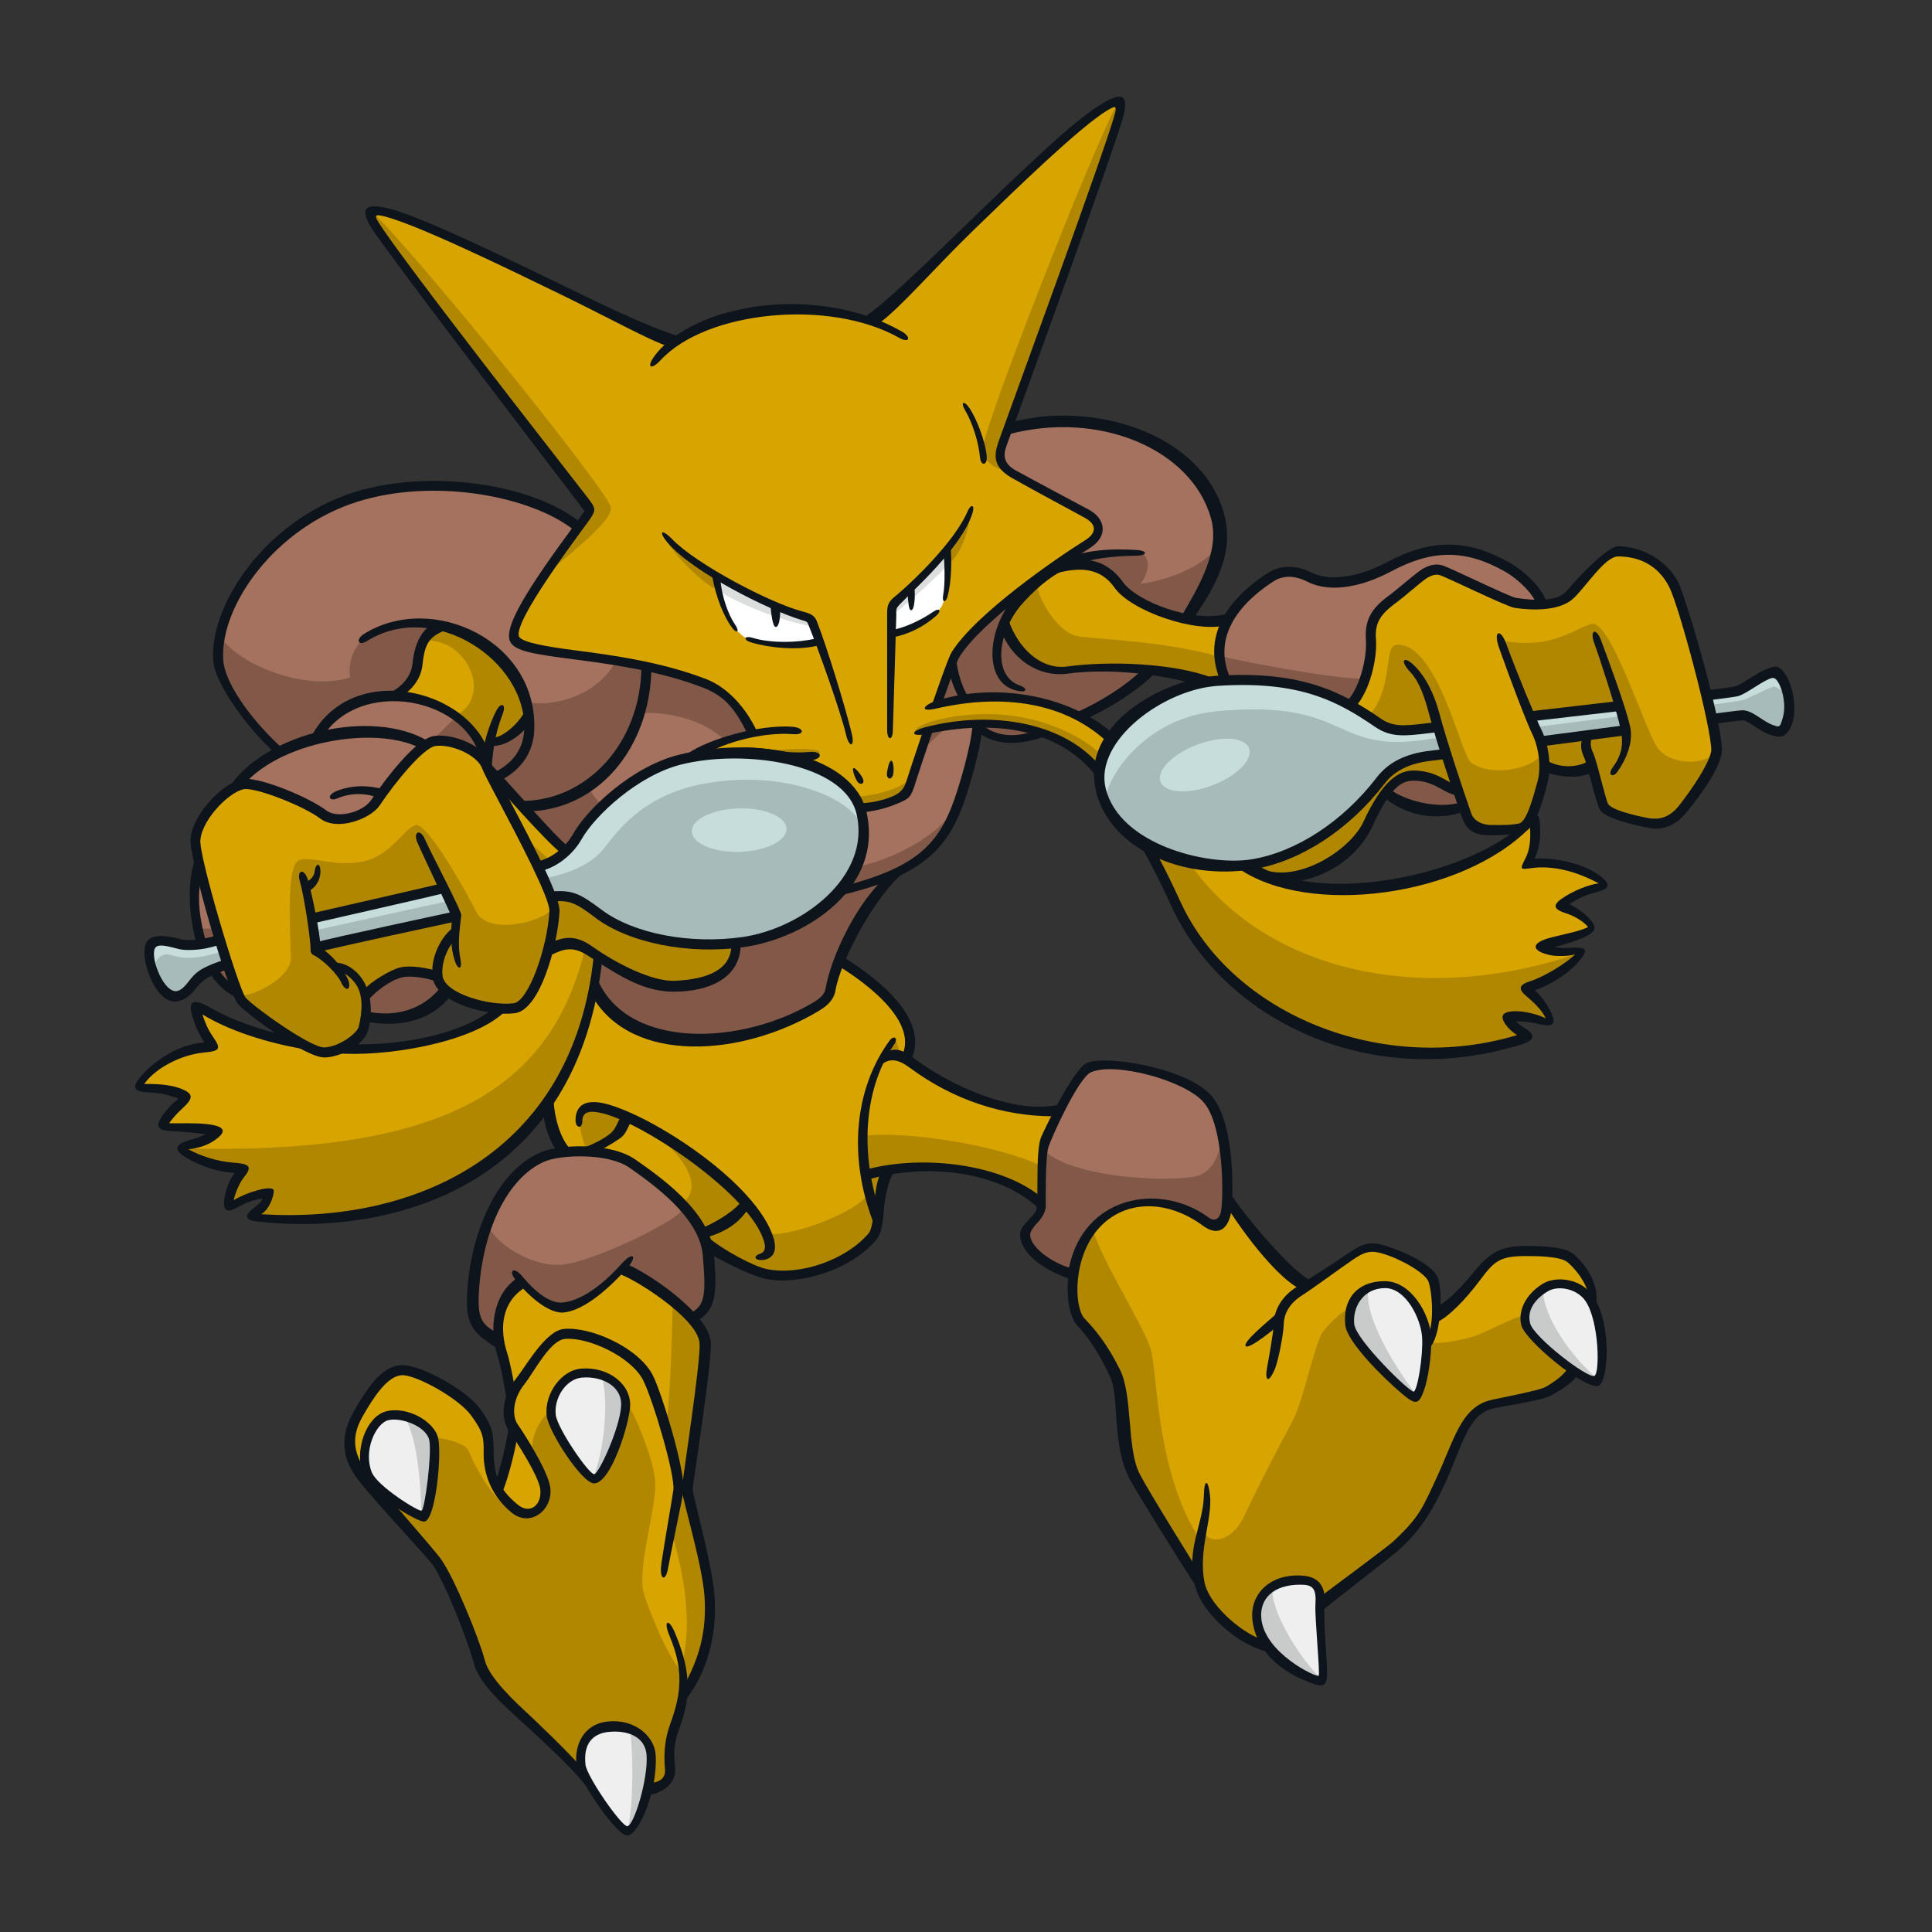 <svg width="800" height="800" viewBox="0 0 800 800" fill="none" xmlns="http://www.w3.org/2000/svg">
<rect x="0" y="0" width="800" height="800" fill="#333333" stroke="none"/>
<g clip-path="url(#clip0_42_64208)">
<path d="M178.432 200.99C125.932 200.99 89.992 240.482 89.992 272.059C89.992 282.226 105.963 303.189 115.988 311.53C111.239 313.681 103.589 317.659 99.144 324.701C101.742 324.538 112.782 326.689 119.215 329.449C125.648 332.209 131.614 335.416 132.994 336.349C134.374 337.262 137.743 339.718 140.645 339.576C143.547 339.414 151.218 337.12 152.902 335.74C154.587 334.36 160.107 325.634 163.475 322.103C166.844 318.572 176.179 307.248 179.873 307.248C183.566 307.248 194.119 308.324 201.019 315.67L208.365 325.938L217.254 334.523C239.922 331.499 249.216 323.503 258.308 309.866C261.372 305.28 268.881 289.045 267.968 276.016C254.939 273.418 238.704 271.43 232.271 270.496C225.838 269.583 214.656 267.736 213.581 265.139C212.505 262.541 216.787 250.426 224.296 239.569C231.804 228.691 239.617 218.585 239.617 218.585C215.062 203.304 208.284 201.031 178.452 201.031L178.432 200.99Z" fill="#A4725E"/>
<path d="M153.917 87.628C151.198 89.577 193.733 144.613 201.1 154.415C208.446 164.217 244.386 211.197 244.386 211.197C239.069 218.949 209.522 258.907 213.398 264.508C217.842 270.941 270.707 274.838 286.618 281.352C302.71 287.947 306.688 294.218 311.741 303.411C306.079 304.791 294.735 307.247 288.464 313.071C307.601 310.169 328.747 313.538 336.723 317.353C344.678 321.189 353.424 326.688 355.718 334.501C360.162 334.197 374.408 330.524 375.484 327.764C376.559 325.004 393.504 275.873 395.757 271.855C399.633 264.914 413.94 251.439 423.336 244.275C432.732 237.132 447.445 227.127 450.489 225.281C453.553 223.434 457.227 216.493 449.88 212.414C442.534 208.335 414.752 194.86 414.346 189.949C413.94 185.038 461.326 54.347 462.746 49.842C465.811 40.182 463.355 39.959 455.197 45.56C451.321 48.218 360.426 132.762 360.426 132.762C331.69 124.319 297.576 128.378 279.149 141.549C256.887 131.747 159.68 83.549 153.958 87.628H153.917Z" fill="#D8A500"/>
<path d="M387.558 292.23C409.902 283.686 443.001 289.774 460.474 306.313C460.474 306.313 455.887 313.66 455.116 318.875C446.694 311.225 437.197 303.411 420.049 300.652C402.9 297.892 387.112 302.336 384.21 303.554L387.579 292.209L387.558 292.23Z" fill="#D8A500"/>
<path d="M475.166 350.129C477.317 354.106 484.968 369.732 486.957 374.481C488.946 379.23 496.292 391.934 506.419 401.898C529.005 424.14 555.671 436.215 590.353 436.215C608.699 436.215 623.534 433.272 631.61 429.01C628.445 427.164 625.076 422.374 625.177 421.766C625.279 421.157 630.697 421.157 633.031 421.664C635.385 422.171 641.615 423.085 641.615 423.085C641.006 420.426 638.348 414.094 632.625 409.305C640.377 406.241 653.041 399.503 654.278 394.085C647.947 394.795 642.123 394.288 639.768 392.969C641.717 391.021 658.966 385.318 658.966 384.182C658.966 383.045 653.852 378.357 646.709 374.786C650.179 371.823 657.424 367.541 664.161 366.303C656.003 360.093 643.624 356.318 632.808 357.414C634.675 353.558 637.272 343.229 634.594 339.008C618.217 356.379 583.859 368.332 556.016 368.332C537.651 368.332 525.15 365.329 516.302 358.124C509.057 359.241 496.698 357.414 490.874 356.379C485.049 355.365 475.146 350.108 475.146 350.108L475.166 350.129Z" fill="#D8A500"/>
<path d="M200.836 482.463C172.648 503.588 130.965 507.586 104.908 503.751C107.099 502.066 110.854 496.932 110.854 494.781C107.262 494.618 99.51 496.546 95.309 499.367C95.085 496.222 97.764 487.719 99.976 484.817C93.706 484.045 80.21 481.367 75.32 475.482C78.912 474.325 87.963 471.2 88.876 469.048C85.507 467.526 72.722 466.451 67.425 466.207C68.582 462.839 74.082 457.014 76.7 454.64C72.803 452.428 67.121 449.81 57.562 449.81C61.804 440.495 75.36 434.367 86.968 433.108C84.594 429.658 81.387 419.714 81.611 417.401C84.979 419.613 109.027 430.348 123.436 431.119C126.642 433.189 131.716 435.564 133.928 435.645C136.14 435.726 142.045 433.879 142.045 433.879C147.565 434.407 160.573 434.61 173.744 431.728C181.476 430.044 201.323 424.382 206.437 417.563C207.959 417.787 212.789 418.253 214.555 417.178C219.141 414.397 224.803 402.546 226.731 393.13C229.714 391.831 235.011 390.532 237.527 391.141C240.064 391.75 246.172 394.895 248.1 396.417C243.311 431.282 231.601 459.368 200.856 482.422L200.836 482.463Z" fill="#D8A500"/>
<path d="M164.754 567.576C154.485 569.706 143.811 589.757 144.541 599.234C144.744 601.892 147.2 608.833 155.987 618.432C164.774 628.03 180.502 644.976 181.922 648.04C183.343 651.104 191.521 667.644 193.145 672.555C194.789 677.466 198.665 690.535 200.288 693.173C201.932 695.832 223.159 716.044 227.867 721.158C232.555 726.272 239.516 732.807 242.377 735.242C245.239 737.698 266.263 741.371 268.718 740.965C271.174 740.559 276.268 738.306 277.1 736.277C277.911 734.227 276.532 726.171 277.465 722.193C278.378 718.216 283.289 705.492 283.289 700.601C286.496 697.232 295.242 680.084 294.004 666.284C292.787 652.505 284.669 619.406 284.974 616.666C285.278 613.906 293.396 558.301 292.016 554.933C290.636 551.564 282.356 537.155 257.395 525.223C248.973 536.871 236.411 541.153 232.738 541.458C229.065 541.762 222.631 538.231 216.198 531.047C208.121 536.729 205.199 544.765 206.559 554.182C207.026 557.408 210.699 571.797 211.916 578.23C210.394 580.827 210.232 588.032 212.992 591.705C211.916 596.453 207.939 612.08 206.254 616.362C204.408 613.602 202.419 608.549 202.277 605.647C202.115 602.745 203.19 595.682 201.668 592.314C200.146 588.945 194.931 580.827 187.28 576.079C179.629 571.33 170.233 566.48 164.815 567.596L164.754 567.576Z" fill="#D8A500"/>
<path d="M285.704 477.552C279.251 472.783 267.927 465.762 260.439 462.697C258.754 465.457 252.159 473.717 242.661 477.248C249.866 477.715 257.516 479.095 264.721 484.148C271.925 489.201 284.791 499.612 288.931 506.816C295.445 507.059 306.485 503.021 307.621 496.547C303.644 492.712 292.158 482.301 285.725 477.552H285.704Z" fill="#D8A500"/>
<path d="M403.327 454.133C394.844 450.541 380.496 442.485 377.594 440.191C374.692 437.898 368.868 435.443 365.032 437.898C357.808 454.6 354.825 468.826 358.437 486.299C365.032 484.777 382.789 481.388 395.656 483.843C408.522 486.299 423.986 491.189 431.19 498.86C431.657 492.265 430.581 477.41 431.657 474.812C432.732 472.215 439.774 459.491 439.774 459.491C429.059 460.262 421.084 461.642 403.327 454.133Z" fill="#D8A500"/>
<path d="M446.167 545.313C448.013 547.606 462.3 565.728 463.112 571.451C463.924 577.174 464.959 599.03 468.023 606.985C471.087 614.94 477.825 625.371 482.107 631.906C486.389 638.44 496.191 654.168 496.191 654.168C497.002 659.282 502.319 667.44 508.245 672.554C514.171 677.668 524.379 681.341 524.379 681.341C524.379 681.341 543.373 667.257 547.25 663.99C551.126 660.723 571.764 645.604 574.2 643.778C576.655 641.931 587.472 631.723 590.942 624.58C594.412 617.436 606.467 587.828 611.154 584.764C615.842 581.699 623.006 581.09 628.1 580.279C633.214 579.467 647.095 576.403 651.782 568.021C656.47 559.64 659.129 540.442 659.332 537.601C659.535 534.74 655.253 523.517 649.53 520.047C643.807 516.577 624.406 517.591 619.312 520.453C614.219 523.314 604.924 541.497 594.493 544.237C594.696 540.868 594.798 530.965 592.342 528.104C588.02 523.05 572.657 516.171 566.61 516.983C563.545 517.388 540.877 533.116 540.877 533.116C536.798 528.936 514.942 510.042 508.103 497.379C508.002 500.443 506.885 507.282 504.328 507.485C501.771 507.688 497.185 503.812 491.665 501.559C480.098 496.851 466.602 496.141 458.079 503.305C440.89 517.733 442.25 540.523 446.126 545.373L446.167 545.313Z" fill="#D8A500"/>
<path d="M226.223 456.671C226.223 459.735 228.273 470.957 233.773 476.883C238.684 476.274 252.362 476.274 257.455 478.933C266.831 483.803 286.394 500.87 288.911 506.816C290.331 510.185 292.381 515.299 292.381 515.299C298.915 519.581 313.588 527.414 320.772 527.8C337.616 528.713 359.472 518.932 362.272 510.49C362.881 508.643 365.032 490.724 367.325 484.92C369.619 479.095 374.834 440.801 375.443 438.041C376.052 435.281 378.041 429.761 375.139 424.099C372.237 418.437 359.675 402.811 347.417 398.062C345.571 401.431 344.089 411.274 342.506 413.08C338.062 418.133 323.207 424.87 310.645 427.793C298.083 430.695 277.566 433.455 266.08 426.88C254.594 420.304 245.401 409.102 245.401 409.102C243.412 418.904 240.348 430.248 237.75 436.357C235.153 442.485 226.203 456.671 226.203 456.671H226.223Z" fill="#D8A500"/>
<path d="M203.352 269.096C199.578 266.073 189.167 259.497 181.699 258.787C178.533 260.431 174.86 265.017 174.353 267.473C173.845 269.928 173.034 276.361 171.897 278.289C170.781 280.238 168.021 285.128 163.617 288.193C168.305 288.193 179.447 290.141 185.372 294.321C191.298 298.502 198.644 305.97 201.303 313.824L203.251 307.188C206.924 307.086 217.03 301.668 218.979 296.878C218.065 289.938 214.291 277.883 203.352 269.096Z" fill="#D8A500"/>
<path d="M443.934 234.068C433.463 234.068 419.014 249.167 415.3 258.218C417.289 263.738 426.786 277.984 438.272 277.984C446.39 277.984 452.214 276.462 460.636 276.462C469.058 276.462 486.206 277.984 498.768 282.591C500.614 282.124 507.798 282.124 507.798 282.124C506.114 276.908 503.821 265.422 508.265 256.858C503.05 257.629 491.421 257.934 480.24 253.652C469.058 249.37 467.536 247.219 464.613 243.688C461.691 240.156 457.876 234.089 443.934 234.089V234.068Z" fill="#D8A500"/>
<path d="M558.796 291.927C563.139 288.294 567.563 274.474 567.827 268.488C567.99 265.119 566.853 258.686 568.598 256.027C570.344 253.369 578.299 247.037 580.754 244.805C583.21 242.552 591.875 235.206 595.041 235.815C598.207 236.424 622.417 248.58 626.192 249.29C634.675 250.893 645.613 250.609 649.57 247.139C651.214 245.718 663.451 229.483 668.768 228.854C676.987 227.9 687.296 231.634 691.233 238.656C693.932 243.486 712.785 308.223 711.04 312.748C708.544 319.242 693.648 339.861 687.256 340.875C684.699 341.281 666.008 337.507 664.486 334.442C662.964 331.378 659.271 317.193 659.271 317.193C656.815 318.715 645.796 320.866 639.362 317.355C638.591 323.321 634.918 341.241 630.474 342.783C626.029 344.305 613.934 345.238 610.099 341.87C606.263 338.501 605.817 334.057 605.817 334.057C600.601 336.045 583.92 337.588 573.956 328.537C570.587 332.819 566.001 346.456 559.243 351.205C538.909 365.532 530.121 365.837 516.504 358.855C527.991 355.629 541.161 350.738 550.659 343.696C560.156 336.654 569.491 325.777 571.642 323.017C573.793 320.257 579.293 315.975 584.204 314.595C589.115 313.215 598.755 312.139 598.755 312.139C598.288 309.684 595.548 300.958 595.548 300.958C587.735 302.175 581.465 304.022 576.087 301.871C570.729 299.72 565.98 296.209 564.134 294.829C562.287 293.449 558.776 291.927 558.776 291.927H558.796Z" fill="#D8A500"/>
<path d="M179.852 306.314C185.474 305.36 198.38 310.413 200.998 315.649C202.52 318.713 215.549 333.873 220.764 339.088C225.98 344.304 233.022 351.792 235.153 353.172C237.304 354.552 300.092 389.62 304.699 390.553C304.09 401.776 293.72 408.777 278.967 408.777C276.511 408.777 262.569 405.408 253.843 400.051C245.117 394.693 238.988 390.553 235.761 391.02C232.535 391.487 226.426 393.922 226.426 393.922C224.904 398.204 220.46 416.752 214.555 417.199C208.649 417.665 192.374 416.488 184.763 410.603C181.395 408.006 181.395 404.475 181.395 404.475C176.342 402.628 170.05 401.877 166.682 402.628C163.313 403.399 153.978 409.061 151.218 412.125C151.685 416.57 150.914 425.6 149.696 427.751C148.478 429.903 138.676 436.031 133.928 435.646C129.179 435.26 101.295 417.645 99.165 413.201C97.013 408.757 90.743 387.306 88.592 380.427C86.441 373.527 80.474 349.479 81.083 346.11C81.692 342.741 93.178 324.964 99.165 324.659C105.131 324.355 123.213 330.321 127.799 333.386C132.385 336.45 137.459 339.981 143.567 338.743C149.696 337.526 153.227 335.679 156.271 331.093C159.335 326.506 173.582 307.349 179.852 306.273V306.314Z" fill="#D8A500"/>
<path d="M223.058 479.238C206.376 486.888 195.803 514.65 195.803 543.569C195.803 545.415 199.01 552.295 206.518 555.055C206.234 541.986 209.319 535.674 216.158 531.007C219.364 534.68 227.644 541.417 232.697 541.417C237.75 541.417 253.072 531.616 257.963 525.02C264.092 528.085 280.326 537.886 286.597 545.699C288.748 544.482 293.944 541.255 293.944 534.984C293.944 528.714 294.106 517.207 291.184 511.241C288.261 505.274 271.275 485.346 258.105 479.846C248.851 475.97 228.273 476.843 223.037 479.238H223.058Z" fill="#A4725E"/>
<path d="M450.043 442.323C447.709 443.48 431.657 471.282 431.515 475.402C431.372 479.521 431.819 499.754 430.743 501.743C429.668 503.731 424.473 508.785 424.615 511.849C424.777 514.913 429.932 524.35 444.726 527.942C445.923 515.827 453.553 504.3 460.25 501.702C470.722 497.643 479.306 496.69 487.505 499.652C494.547 502.209 501.487 508.541 504.349 507.405C507.21 506.268 508.732 497.806 508.123 488.207C506.946 469.922 504.714 458.781 497.408 452.571C488.296 444.819 459.398 437.615 450.022 442.302L450.043 442.323Z" fill="#A4725E"/>
<path d="M83.051 359.158C84.269 364.374 96.729 407.254 98.88 412.044C95.715 410.298 86.177 401.024 83.051 389.477C77.836 370.178 83.051 359.158 83.051 359.158Z" fill="#A4725E"/>
<path d="M164.551 402.871C167.007 402.181 175.266 401.755 181.293 404.089C181.699 405.611 182.409 408.878 184.763 410.218C174.292 421.176 165.16 422.8 151.279 420.73C151.38 418.579 151.218 412.146 151.218 412.146C153.41 409.386 160.553 403.967 164.551 402.851V402.871Z" fill="#A4725E"/>
<path d="M164.551 402.871C167.007 402.181 175.266 401.755 181.293 404.089C181.699 405.611 182.409 408.878 184.763 410.218C174.292 421.176 165.16 422.8 151.279 420.73C151.38 418.579 151.218 412.146 151.218 412.146C153.41 409.386 160.553 403.967 164.551 402.851V402.871Z" fill="#825948"/>
<path d="M417.268 177.348C447.709 167.972 494.242 179.885 503.192 211.198C506.784 223.78 503.253 242.45 490.792 256.392C483.892 254.545 469.2 249.35 465.831 245.514C462.462 241.679 459.702 236.484 453.432 234.637C447.161 232.79 436.588 234.475 436.588 234.475C443.021 230.193 447.506 227.433 450.469 225.282C455.704 221.487 456.577 215.155 451.28 213.024C448.216 211.807 430.297 201.842 424.33 198.636C418.364 195.43 414.062 191.29 414.224 187.759C414.387 184.227 417.289 177.348 417.289 177.348H417.268Z" fill="#A4725E"/>
<path d="M404.869 299.719C405.782 301.565 411.14 306.152 417.431 306.314C423.701 306.477 430.459 302.945 430.459 302.945C419.886 299.272 404.889 299.739 404.889 299.739L404.869 299.719Z" fill="#A4725E"/>
<path d="M395.838 270.313C394.823 273.012 389.101 287.319 387.558 292.21C396.893 289.612 413.128 287.299 425.853 289.612C438.556 291.905 442.29 294.726 446.796 296.755C458.952 290.992 481.762 277.355 473.34 276.746C464.918 276.137 440.403 278.126 437.197 277.659C427.983 276.34 418.384 268.689 415.604 259.273C416.68 255.6 424.026 243.951 424.026 243.951C415.909 249.613 397.523 265.848 395.838 270.292V270.313Z" fill="#A4725E"/>
<path d="M532.455 237.072C535.844 237.072 548.609 242.247 554.21 241.821C570.445 240.603 584.082 227.879 596.482 227.433C619.211 226.601 634.634 238.797 638.307 250.405C632.178 250.568 628.038 250.243 624.67 248.883C621.301 247.524 597.557 235.55 594.351 235.855C591.124 236.159 582.093 243.81 579.496 245.352C576.898 246.874 568.618 255.621 567.847 259.294C567.076 262.967 568.618 268.629 567.239 273.236C565.859 277.822 562.49 288.395 558.817 291.926C550.395 287.949 540.593 284.276 532.617 283.2C524.662 282.124 506.885 281.516 506.885 281.516C505.505 275.387 502.299 266.356 507.656 257.63C513.014 248.904 524.804 237.113 532.475 237.113L532.455 237.072Z" fill="#A4725E"/>
<path d="M81.834 384.385C82.849 384.588 86.948 384.588 89.383 384.486C91.636 392.563 97.866 409.914 97.866 409.914C93.483 408.27 87.963 404.394 85.304 397.15C82.646 389.905 81.834 384.385 81.834 384.385Z" fill="#825948"/>
<path d="M290.149 430.734C311.193 429.821 339.036 419.349 342.994 412.003C344.069 410.014 347.276 395.91 351.578 388.422C355.86 380.913 365.824 366.829 369.497 362.385C361.684 365.145 352.653 367.742 348.351 368.209C334.917 380.913 321.766 388.442 304.699 390.573C304.699 402.566 292.97 408.472 279.576 408.188C272.534 408.025 260.114 404.514 248.181 395.93C247.268 400.983 246.03 409.71 246.03 409.71C256.055 424.159 272.777 431.485 290.149 430.754V430.734Z" fill="#A4725E"/>
<path d="M290.149 430.734C311.193 429.821 339.036 419.349 342.994 412.003C344.069 410.014 347.276 395.91 351.578 388.422C355.86 380.913 365.824 366.829 369.497 362.385C361.684 365.145 352.653 367.742 348.351 368.209C334.917 380.913 321.766 388.442 304.699 390.573C304.699 402.566 292.97 408.472 279.576 408.188C272.534 408.025 260.114 404.514 248.181 395.93C247.268 400.983 246.03 409.71 246.03 409.71C256.055 424.159 272.777 431.485 290.149 430.754V430.734Z" fill="#825948"/>
<path d="M216.625 334.198C219.851 337.566 233.935 352.584 233.935 352.584C236.695 349.824 240.53 344.162 243.899 339.413C247.268 334.664 260.297 323.949 266.872 320.581C273.447 317.212 289.54 312.768 289.54 312.768C291.529 310.779 301.188 304.488 311.741 303.432C309.894 299.759 303.157 288.273 295.648 284.904C288.139 281.536 267.927 276.016 267.927 276.016C267.521 290.526 262.245 309.865 248.79 321.352C235.315 332.838 216.625 334.218 216.625 334.218V334.198Z" fill="#A4725E"/>
<path d="M357.077 350.737C356.266 353.761 352.937 363.766 348.351 368.19C355.86 367.114 379.441 360.235 386.341 350.879C393.241 341.544 403.489 322.082 404.869 299.719C400.283 299.719 389.405 301.241 384.19 303.554C381.734 309.216 376.985 327.298 374.692 328.82C372.399 330.342 365.357 333.406 356.469 334.786C357.24 339.697 358.153 346.739 357.077 350.717V350.737Z" fill="#A4725E"/>
<path d="M98.881 412.045C103.568 413.364 120.433 405.104 120.433 396.825C120.433 388.545 117.977 357.617 124.106 356.075C130.234 354.553 139.123 359.139 150.447 356.684C161.791 354.228 166.986 343.513 171.897 341.666C176.808 339.82 194.565 371.985 197.021 377.201C202.439 388.727 229.511 380.285 229.186 374.745C229.897 390.27 219.019 416.509 214.555 417.179C210.09 417.849 185.839 416.408 181.395 404.475C176.646 402.629 171.126 402.182 166.682 402.629C162.238 403.095 152.74 410.279 151.218 412.126C151.38 416.408 150.914 424.525 150.142 426.514C149.371 428.503 139.732 435.849 133.908 435.626C128.083 435.403 113.086 424.363 107.871 420.69C102.655 417.017 98.881 412.004 98.881 412.004V412.045Z" fill="#B18700"/>
<path d="M91.027 389.174C88.572 389.945 80.616 391.934 76.781 391.325C72.945 390.716 65.599 388.727 63.61 390.716C61.621 392.705 61.621 397.92 64.077 404.049C66.532 410.178 70.977 413.709 73.737 412.633C76.497 411.558 79.865 406.971 82.463 405.125C85.061 403.278 91.494 400.072 94.558 399.463L91.027 389.194V389.174Z" fill="#C7DDDC"/>
<path d="M129.159 380.751L131.005 392.4L188.903 379.838L183.688 367.885L129.159 380.751Z" fill="#C7DDDC"/>
<path d="M281.869 314.432C309.428 307.796 349.264 313.945 355.86 333.731C364.302 359.078 342.182 382.558 309.143 389.782C296.095 392.644 276.369 390.98 261.21 385.196C250.799 381.218 242.519 373.852 239.455 372.634C236.391 371.417 228.111 371.417 228.111 371.417L222.591 358.855C227.035 357.475 234.239 353.193 236.066 350.271C237.913 347.369 246.639 335.253 254.898 328.82C263.178 322.387 273.589 316.421 281.848 314.432H281.869Z" fill="#C7DDDC"/>
<path d="M710.451 310.658C708.3 316.888 691.253 317.598 685.936 309.014C680.619 300.43 666.738 256.331 658.986 258.361C651.234 260.41 643.462 268.974 621.402 265.301C623.452 272.039 636.521 303.697 637.434 306.964C638.348 310.232 639.383 317.334 639.383 317.334C644.7 319.222 654.298 320.439 659.291 317.172C661.239 324.315 663.471 333.914 665.318 335.152C667.165 336.37 683.501 342.904 689.001 340.672C694.5 338.44 702.679 327.4 705.337 322.895C707.996 318.41 710.451 310.637 710.451 310.637V310.658Z" fill="#B18700"/>
<path d="M456.029 327.156C460.048 347.957 495.359 364.07 524.805 356.724C537.732 353.497 552.688 343.026 559.73 336.004C562.795 332.94 573.611 319.566 576.675 317.72C579.74 315.873 591.591 312.403 598.227 312.301L595.569 300.957C588.121 302.378 580.247 303.108 574.95 301.16C569.634 299.212 564.641 294.625 557.904 291.257C551.166 287.888 540.654 282.875 526.449 282.064C512.263 281.252 496.028 281.252 484.38 286.853C472.731 292.474 464.37 299.516 460.494 305.645C456.618 311.774 454.365 318.41 456.05 327.136L456.029 327.156Z" fill="#C7DDDC"/>
<path d="M633.457 296.878L637.435 306.984L673.476 302.682L670.31 292.17L633.457 296.878Z" fill="#C7DDDC"/>
<path d="M707.225 288.171L709.903 297.587C709.903 297.587 721.613 295.74 722.993 296.43C724.373 297.12 734.479 303.087 736.935 302.478C739.39 301.869 741.846 294.665 740.689 289.774C739.532 284.863 738.091 278.896 734.723 278.896C731.354 278.896 722.323 285.33 718.954 286.101C715.586 286.872 707.245 288.171 707.245 288.171H707.225Z" fill="#C7DDDC"/>
<path d="M304.496 260.409C305.714 261.85 308.433 264.245 309.651 264.59C320.447 267.735 330.452 268.1 339.32 265.3C338.651 263.311 336.56 257.122 335.14 256.208C333.719 255.295 325.906 253.205 316.003 248.456C306.099 243.707 296.643 238.289 296.643 238.289C297.292 245.696 300.803 256.026 304.496 260.389V260.409Z" fill="white"/>
<path d="M369.477 251.318C368.949 252.82 369.314 262.581 369.314 262.581C376.985 260.532 388.208 254.849 390.075 250.791C393.119 244.155 392.936 233.439 392.145 227.514C388.857 231.572 383.256 238.006 379.887 240.908C376.519 243.81 370.004 249.796 369.477 251.318Z" fill="white"/>
<path d="M179.548 595.357C182.653 595.093 192.719 597.508 193.936 600.572C195.154 603.636 207.107 630.708 220.277 626.305C228.557 623.545 226.406 616.807 225.493 614.656C224.58 612.505 221.049 605.24 220.704 603.535C218.654 593.733 225.615 585.352 228.253 584.134C230.911 582.917 256.644 578.716 258.896 580.197C261.149 581.679 271.357 604.347 271.357 614.96C271.357 625.574 264.01 649.277 266.445 659.079C268.028 665.39 276.349 686.029 282.478 692.624C288.383 698.976 280.326 712.309 277.688 720.548C276.044 725.662 278.703 733.009 277.282 735.464C275.862 737.92 272.371 741.39 267.278 742.202C262.164 743.014 247.065 740.152 240.53 733.821C233.996 727.489 224.6 717.89 218.674 712.573C212.748 707.256 202.541 696.845 199.882 691.528C197.224 686.211 191.095 665.187 187.828 659.059C184.56 652.93 179.041 644.143 169.442 633.732C159.843 623.321 154.932 616.178 154.932 614.128C154.932 612.079 174.535 595.742 179.548 595.336V595.357Z" fill="#B18700"/>
<path d="M159.031 587.077C152.314 589.492 148.58 603.393 151.989 610.212C155.175 616.584 171.41 628.801 175.266 627.522C178.899 626.304 180.542 597.751 179.244 594.748C176.95 589.39 166.824 584.276 159.031 587.097V587.077Z" fill="#EFEFEF"/>
<path d="M240.815 568.691C233.002 569.563 227.746 578.249 228.253 585.393C228.679 591.298 242.804 612.688 246.172 612.343C250.576 611.896 259.384 587.057 258.876 580.177C258.409 573.602 250.88 567.575 240.795 568.691H240.815Z" fill="#EFEFEF"/>
<path d="M631.245 544.643C626.801 545.252 615.781 551.685 609.653 553.532C603.524 555.378 594.635 556.738 590.962 555.825C587.289 554.912 565.94 540.97 558.695 542.045C555.55 542.512 548.061 550.488 547.046 552.659C543.373 560.614 539.497 580.441 534.992 588.802C532.252 593.896 522.491 612.221 515.165 627.807C509.341 640.186 498.443 639.333 498.443 632.718C498.443 632.718 494.567 647.004 496.799 656.603C499.032 666.202 505.992 672.128 515.997 677.648L515.774 676.268C517.661 678.439 519.488 679.88 520.888 680.306C525.799 681.727 544.774 667.44 549.279 662.752C553.764 658.064 578.684 641.099 583.392 634.97C588.08 628.842 593.864 618.938 596.462 612.972C599.059 607.006 606.872 585.717 611.783 583.871C616.694 582.024 634.756 578.655 638.429 577.133C642.102 575.611 649.773 570.091 651.295 567.94C652.817 565.789 635.669 544.055 631.225 544.663L631.245 544.643Z" fill="#B18700"/>
<path d="M252.362 714.826C243.433 715.719 239.556 722.964 240.815 731.467C241.505 736.054 257.07 758.295 259.81 758.113C265.39 757.768 270.687 732.807 269.104 724.527C267.907 718.195 259.85 714.075 252.362 714.826Z" fill="#EFEFEF"/>
<path d="M567.848 532.548C563.545 533.908 557.579 542.188 558.959 548.945C560.339 555.703 583.169 578.655 586.213 578.351C589.278 578.047 591.875 555.216 590.8 550.772C587.167 535.755 577.061 529.626 567.827 532.548H567.848Z" fill="#EFEFEF"/>
<path d="M631.408 546.489C631.408 552.253 656.49 574.393 661.117 572.059C663.228 571.004 665.339 547.991 658.053 537.601C654.664 532.771 645.775 529.544 639.971 532.852C637.82 534.07 631.387 539.448 631.387 546.489H631.408Z" fill="#EFEFEF"/>
<path d="M534.911 654.777C530.933 654.777 520.36 658.308 520.36 669.328C520.36 683.087 543.211 697.962 546.864 696.44C548.711 695.669 547.473 683.878 547.168 678.663C546.864 673.448 547.006 657.984 545.322 656.462C543.637 654.94 539.355 654.777 534.911 654.777Z" fill="#EFEFEF"/>
<path d="M248.892 569.402C252.768 580.016 249.5 603.313 245.624 611.674C247.41 611.573 253.153 603.07 256.603 594.425C264.619 574.313 248.892 569.402 248.892 569.402Z" fill="#C9CACA"/>
<path d="M167.595 586.773C174.332 598.625 174.332 623.85 174.495 628.132C178.026 625.534 181.395 600.248 179.548 595.358C177.701 590.447 167.595 586.773 167.595 586.773Z" fill="#C9CACA"/>
<path d="M260.723 716.449C261.94 720.325 262.772 745.855 259.81 758.112C268.008 750.198 271.093 732.299 269.104 724.526C268.394 721.726 260.723 716.449 260.723 716.449Z" fill="#C9CACA"/>
<path d="M566.468 534.294C565.25 548.175 581.586 571.269 586.274 577.377C582.601 576.768 561.962 560.026 559.324 549.798C556.686 539.57 566.468 534.273 566.468 534.273V534.294Z" fill="#C9CACA"/>
<path d="M661.422 570.842C651.133 562.379 638.957 545.414 638.957 534.09C634.269 537.966 631.002 541.233 631.813 547.971C632.625 554.708 641.818 560.634 648.962 565.525C656.105 570.436 661.422 570.842 661.422 570.842Z" fill="#C9CACA"/>
<path d="M527.037 657.232C525.596 665.918 537.407 685.968 547.453 695.628C539.498 693.781 529.797 690.676 523.141 678.48C515.592 664.599 527.017 657.232 527.017 657.232H527.037Z" fill="#C9CACA"/>
<path d="M452.803 508.662C452.803 516.008 473.319 548.478 476.384 558.28C479.448 568.082 478.433 609.644 497.002 637.629C497.002 637.629 495.785 648.851 495.988 652.95C489.859 644.772 470.458 613.337 468.003 607.005C465.547 600.674 465.547 578.006 462.28 570.456C459.012 562.907 452.275 552.902 450.834 551.056C449.414 549.209 444.908 545.13 444.502 540.645C444.097 536.16 443.894 524.511 446.146 519.397C448.399 514.283 452.782 508.682 452.782 508.682L452.803 508.662Z" fill="#B18700"/>
<path d="M278.5 538.98C278.5 544.5 277.891 574.515 275.74 592.596C278.805 603.311 281.26 613.418 280.956 615.873C280.651 618.329 277.891 633.955 277.891 633.955C280.042 641.301 287.998 667.338 282.478 688.484C282.478 688.484 283.087 697.068 283.249 700.579C287.389 693.375 295.445 676.836 294.228 664.375C293.01 651.915 284.832 620.561 284.933 616.644C285.035 612.707 294.228 559.416 291.975 554.911C289.723 550.406 278.5 538.98 278.5 538.98Z" fill="#B18700"/>
<path d="M317.403 510.489C323.653 513.412 355.007 502.534 359.37 494.254L358.295 486.908C358.295 486.908 365.641 484.453 367.63 484.311C365.946 488.755 363.186 509.272 362.11 511.423C356.692 522.28 332.745 529.545 321.989 528.267C316.774 527.658 298.307 520.088 292.381 515.299C292.381 515.299 291.772 511.829 290.23 510.286C293.436 510.286 307.175 504.361 308.717 497.319C312.248 500.383 317.403 510.489 317.403 510.489Z" fill="#B18700"/>
<path d="M239.901 465.457C240.145 467.587 241.748 474.041 242.966 476.334C246.335 475.116 258.125 470.368 261.047 463.001C256.908 460.85 245.279 457.035 242.357 459.024C239.455 461.012 239.759 464.077 239.901 465.457Z" fill="#B18700"/>
<path d="M365.803 437.066C366.615 435.544 369.68 431.039 370.288 430.735C370.897 430.43 372.338 433.698 372.338 436.153L365.803 437.066Z" fill="#B18700"/>
<path d="M357.077 470.369C374.367 468.035 413.25 474.042 431.514 482.931L431.251 498.456C422.565 492.631 411.545 485.183 398.476 484.169C385.407 483.154 372.744 482.525 358.457 486.32C357.848 480.902 357.077 470.389 357.077 470.389V470.369Z" fill="#B18700"/>
<path d="M267.887 466.675C292.198 485.467 287.389 495.471 281.869 498.536C284.771 500.687 290.291 508.195 290.9 510.631C294.877 509.251 306.627 504.035 308.717 497.298C305.612 492.853 267.866 466.654 267.866 466.654L267.887 466.675Z" fill="#B18700"/>
<path d="M505.81 468.725C505.81 475.482 503.456 483.194 497.53 486.279C490.427 490.013 442.595 488.633 431.514 475.401C431.352 480.759 431.677 500.058 430.743 501.742C429.83 503.427 424.473 508.784 424.615 511.849C424.777 514.913 431.758 524.248 444.726 527.942C447.039 510.956 457.105 497.927 474.699 497.927C476.993 497.927 488.174 499.571 491.706 501.499C495.237 503.447 502.624 507.871 504.369 507.425C506.114 506.958 508.549 501.905 508.407 493.483C508.245 485.061 505.81 468.725 505.81 468.725Z" fill="#825948"/>
<path d="M283.086 500.078C282.478 504.664 246.01 522.442 232.839 523.659C219.669 524.877 203.434 513.858 201.891 506.511C198.665 516.475 194.383 537.155 196.229 544.501C198.076 551.847 206.498 555.074 206.498 555.074C205.889 547.87 208.02 535.004 216.137 531.026C220.277 535.004 227.928 541.599 232.677 541.437C241.87 541.132 257.942 525.039 257.942 525.039C265.289 527.799 282.457 540.97 286.577 545.719C288.566 544.805 293.477 541.274 293.781 536.221C294.086 531.168 294.39 516.922 292.097 512.64C289.804 508.358 283.066 500.078 283.066 500.078H283.086Z" fill="#825948"/>
<path d="M243.575 326.081C245.097 328.536 248.161 332.818 249.703 334.036C241.281 338.622 236.533 352.118 233.935 352.564C228.111 347.207 217.233 334.482 217.233 334.482C231.946 333.102 243.575 326.061 243.575 326.061V326.081Z" fill="#825948"/>
<path d="M353.851 359.158C372.095 355.729 393.464 342.984 397.36 330.666C392.449 343.228 387.558 352.421 376.214 358.55C364.87 364.678 347.417 369.123 347.417 369.123C349.873 366.525 353.851 359.158 353.851 359.158Z" fill="#825948"/>
<path d="M180.481 258.685C167.676 256.554 154.079 260.125 149.838 264.955C141.416 274.575 144.541 286.69 151.218 289.47C155.053 289.003 164.247 288.252 164.997 287.481C165.748 286.71 170.964 282.124 171.897 278.288C172.81 274.453 173.744 266.944 175.428 264.955C177.113 262.967 180.481 258.685 180.481 258.685Z" fill="#825948"/>
<path d="M203.251 307.187C203.251 307.187 201.465 315.203 201.607 317.801L204.976 321.779C210.942 319.627 220.298 310.13 218.918 298.197C212.951 305.402 203.251 307.187 203.251 307.187Z" fill="#825948"/>
<path d="M217.842 290.242C221.718 292.678 245.218 291.886 255.223 273.5C255.223 273.5 262.57 275.144 268.495 276.361C267.684 311.287 241.911 333.204 216.625 334.219C211.937 329.673 204.976 321.819 204.976 321.819C210.902 319.059 217.639 313.742 218.451 307.208C219.263 300.673 217.842 290.263 217.842 290.263V290.242Z" fill="#825948"/>
<path d="M412.682 272.058C413.007 278.025 415.686 282.672 419.582 284.417C425.629 287.137 437.522 284.904 442.859 277.68C437.197 277.68 428.775 277.071 425.244 272.322C421.713 267.573 415.28 258.238 415.28 258.238C413.758 262.825 412.52 269.217 412.682 272.079V272.058Z" fill="#825948"/>
<path d="M440.545 233.561C444.868 230.781 460.575 227.696 471.797 228.812C474.862 229.117 479.448 235.55 467.82 246.894C464.756 244.439 460.616 238.472 458.485 237.092C456.354 235.712 451.747 233.723 448.845 233.419C445.943 233.115 440.565 233.581 440.565 233.581L440.545 233.561Z" fill="#825948"/>
<path d="M91.027 262.053C93.401 272.118 125.526 288.171 147.078 279.83L151.827 289.023C145.86 291.479 134.212 298.358 131.756 305.725C127.17 306.8 118.281 310.007 115.988 311.549C106.653 303.127 92.711 285.045 90.418 274.939C88.125 264.833 91.027 262.073 91.027 262.073V262.053Z" fill="#825948"/>
<path d="M506.418 219.457C505.18 235.164 477.013 241.821 470.58 241.821L467.211 245.189C472.122 249.776 485.597 255.905 490.792 256.371C501.812 242.125 506.418 219.457 506.418 219.457Z" fill="#825948"/>
<path d="M404.869 299.719C406.35 301.565 411.87 306.05 416.355 306.152C420.84 306.253 430.033 303.087 430.033 303.087C421.347 300.936 404.869 299.719 404.869 299.719Z" fill="#825948"/>
<path d="M394.194 274.92C395.006 278.593 398.07 287.38 399.511 289.308C408.907 288.598 418.303 287.665 425.853 289.613C433.402 291.561 447.404 296.858 447.404 296.858C450.976 295.214 471.818 284.397 475.998 277.355C466.907 276.544 449.86 276.949 445.679 277.152C441.499 277.355 438.13 278.471 433.625 276.747C429.12 275.022 421.773 267.756 418.608 263.982C415.442 260.207 416.152 257.549 416.152 257.549L422.484 245.596C402.576 258.36 394.194 274.9 394.194 274.9V274.92Z" fill="#825948"/>
<path d="M264.416 295.538C268.901 294.523 288.525 295.132 300.356 306.76C303.319 305.543 311.741 303.391 311.741 303.391C309.59 299.556 303.786 289.145 296.277 284.701C288.769 280.257 267.947 275.975 267.947 275.975C267.643 281.332 264.416 295.538 264.416 295.538Z" fill="#825948"/>
<path d="M394.154 276.137L388.167 291.458L399.511 289.307L394.154 276.137Z" fill="#825948"/>
<path d="M393.078 300.489C391.556 301.565 382.972 308.911 381.896 311.508L384.048 302.315L393.078 300.469V300.489Z" fill="#825948"/>
<path d="M573.916 327.907C574.626 326.384 582.094 319.728 588.933 321.068C595.772 322.387 603.849 327.501 603.849 327.501L605.838 334.035C597.01 335.983 591.591 335.78 585.869 333.832C580.146 331.884 573.916 327.907 573.916 327.907Z" fill="#825948"/>
<path d="M506.215 271.855C511.329 273.276 551.957 281.251 564.824 281.049C562.774 285.96 558.796 291.926 558.796 291.926C550.72 288.192 541.953 284.316 531.948 283.098C521.943 281.881 507.798 282.124 507.798 282.124C506.013 279.628 506.215 271.855 506.215 271.855Z" fill="#825948"/>
<path d="M639.058 309.844C639.363 317.353 618.115 322.711 609.044 315.669C604.924 312.462 595.244 266.071 578.401 266.964C572.576 267.268 577.325 285.046 566.752 296.369C571.907 299.332 572.678 301.057 576.087 301.889C579.517 302.701 594.818 300.469 594.818 300.469C597.274 308.85 607.177 340.386 610.079 341.868C612.981 343.349 627.897 343.857 630.454 342.781C633.011 341.706 639.748 321.493 639.748 318.429C639.748 315.364 639.038 309.844 639.038 309.844H639.058Z" fill="#B18700"/>
<path d="M598.775 312.139C595.67 312.707 581.363 313.924 573.814 320.459C566.265 326.994 563.707 335.476 550.679 343.695C537.65 351.914 523.364 357.028 517.844 358.043C519.893 361.513 533.165 367.033 546.032 359.89C558.898 352.746 564.215 346.009 567.076 340.083C569.938 334.157 574.828 323.341 582.398 321.291C589.947 319.241 595.264 323.138 596.908 324.153C598.552 325.167 603.848 327.521 603.848 327.521C601.19 318.836 598.795 312.159 598.795 312.159L598.775 312.139Z" fill="#B18700"/>
<path d="M429.526 240.908C428.308 244.886 437.176 262.359 446.978 263.576C456.78 264.794 483.426 265.727 504.572 271.856C505.485 275.834 507.778 282.125 507.778 282.125L497.205 282.896C491.077 279.832 476.161 276.97 465.344 276.564C454.528 276.158 440.728 278.411 438.232 277.985C435.736 277.579 426.137 275.935 421.429 268.792C416.741 261.648 415.259 258.219 415.259 258.219C417.958 252.252 429.505 240.908 429.505 240.908H429.526Z" fill="#B18700"/>
<path d="M174.962 265.26C189.045 264.042 197.325 277.355 196.108 285.939C194.89 294.523 188.153 296.35 188.153 296.35C191.927 299.211 201.526 312.483 201.526 312.483L203.271 307.166C207.249 306.76 216.645 303.493 218.999 296.857C217.254 286.751 211.551 274.493 202.764 268.365C193.977 262.236 181.719 258.766 181.719 258.766L174.982 265.26H174.962Z" fill="#B18700"/>
<path d="M188.437 297.385C186.793 298.602 180.055 305.563 178.838 306.984C187.828 307.187 200.085 313.518 200.085 313.518C199.476 304.122 188.437 297.385 188.437 297.385Z" fill="#825948"/>
<path d="M218.857 347.814C220.277 349.864 228.05 356.399 228.05 356.399L222.591 358.854L218.857 347.835V347.814Z" fill="#B18700"/>
<path d="M228.111 371.417C228.111 371.417 234.848 370.808 238.075 372.33C241.302 373.852 255.69 384.73 265.654 387.185C275.618 389.641 291.995 392.238 304.72 390.554C303.969 401.756 297.069 408.636 277.769 408.636C273.934 408.636 265.208 405.876 255.568 400.823C245.908 395.77 238.724 390.412 236.107 390.412C233.489 390.412 226.142 393.314 226.142 393.314C228.902 386.414 229.511 380.448 229.511 377.992C229.511 375.537 228.131 371.397 228.131 371.397L228.111 371.417Z" fill="#B18700"/>
<path d="M153.917 87.629C171.268 103.559 252.159 203.628 252.97 210.162C253.782 216.697 229.491 234.149 224.275 239.527C232.129 228.142 244.792 212.212 244.386 211.197C243.98 210.183 219.06 178.118 208.649 164.643C198.238 151.168 174.129 119.916 168.204 111.961C162.278 104.006 155.743 93.575 154.729 91.951C153.714 90.308 153.917 87.669 153.917 87.669V87.629Z" fill="#B18700"/>
<path d="M462.909 42.395C451.565 63.216 406.533 178.707 406.858 186.074C407.162 193.42 417.268 195.267 417.268 195.267C417.268 195.267 413.595 191.898 414.204 187.758C414.813 183.618 424.31 159.266 427.679 149.464C431.048 139.662 445.598 99.846 448.196 91.871C450.794 83.895 461.225 56.336 462.442 51.75C463.66 47.163 462.909 42.415 462.909 42.415V42.395Z" fill="#B18700"/>
<path d="M275.436 222.623C278.5 229.361 291.103 241.922 297.637 244.581L296.622 238.31C289.114 233.663 275.436 222.643 275.436 222.643V222.623Z" fill="#B18700"/>
<path d="M402.109 211.197C401.947 213.49 400.12 227.737 392.611 233.723L391.84 228.508C396.122 222.846 402.109 211.197 402.109 211.197Z" fill="#B18700"/>
<path d="M297.637 244.581C306.079 250.304 323.856 257.245 336.702 259.436C336.398 258.219 335.789 256.981 334.105 256.068C332.42 255.154 324.912 253.47 316.957 249.33C309.001 245.19 296.643 238.311 296.643 238.311L297.657 244.581H297.637Z" fill="#DCDDDD"/>
<path d="M392.611 233.704C390.765 236.159 376.843 249.168 369.781 254.525C369.781 254.525 369.172 250.994 369.619 250.548C370.085 250.081 377.432 243.506 381.409 239.203C385.387 234.921 391.82 228.488 391.82 228.488L392.591 233.704H392.611Z" fill="#DCDDDD"/>
<path d="M241.951 393.982C227.015 453.707 179.568 478.201 75.32 475.502C78.262 478.14 87.333 482.93 99.997 483.944C97.237 488.531 94.375 495.289 94.883 499.165C98.454 497.318 110.509 493.949 110.915 494.375C111.321 494.802 110.712 499.591 104.685 503.163C120.047 507.14 149.087 503.954 162.988 499.591C188.437 491.615 209.177 479.906 225.371 458.537C240.916 438.04 245.036 416.001 248.059 396.479L241.911 394.003L241.951 393.982Z" fill="#B18700"/>
<path d="M492.335 357.008C522.532 401.025 586.782 417.665 654.278 394.591C652.635 397.453 642.63 405.509 632.625 409.304C635.689 412.166 641.717 419.005 641.615 423.084C637.333 421.968 625.38 420.831 625.177 421.765C624.974 422.678 630.494 428.705 630.494 429.212C630.494 429.72 615.781 435.849 591.591 435.849C558.371 435.849 530.974 422.658 516.241 410.725C507.657 403.784 497.246 392.44 491.219 382.638C485.191 372.837 478.555 354.958 475.288 350.777C480.909 353.842 492.335 357.008 492.335 357.008Z" fill="#B18700"/>
<path d="M380.009 303.209C378.934 303.392 377.96 302.905 380.009 301.362C385.103 297.547 404.463 293.793 421.875 296.776C436.365 299.252 449.556 305.786 456.699 313.214L454.751 319.241C447.405 311.286 436.06 303.818 421.368 301.058C406.655 298.298 392.064 301.159 380.009 303.209Z" fill="#B18700"/>
<path d="M316.591 311.164C324.77 310.047 342.121 309.012 339.056 312.381C335.992 315.75 326.19 313.903 326.19 313.903L316.591 311.143V311.164Z" fill="#B18700"/>
<path d="M354.236 329.835C359.066 329.835 375.301 327.237 377.675 320.561C377.675 320.561 376.823 328.211 373.617 329.53C370.41 330.829 356.996 335.05 356.996 335.05L354.236 329.835Z" fill="#B18700"/>
<path d="M91.839 393.982C75.096 399.502 71.525 394.591 68.359 395.2C65.234 395.809 63.245 399.279 64.686 402.952C64.686 402.952 69.13 413.667 73.716 412.612C78.303 411.536 81.225 405.712 83.985 404.19C86.745 402.668 94.558 399.441 94.558 399.441L91.859 393.982H91.839Z" fill="#A7BBBA"/>
<path d="M130.64 385.195C136.261 383.977 178.33 374.581 185.778 373.141L188.132 378.965C170.781 382.841 131.005 392.399 131.005 392.399L130.64 385.195Z" fill="#A7BBBA"/>
<path d="M225.391 363.745C235.214 361.777 243.169 358.428 248.262 353.335C253.356 348.241 262.772 329.855 291.346 324.538C327.103 317.902 356.59 332.493 356.895 343.837C356.59 365.897 345.55 380.691 309.915 389.884C303.583 391.527 276.227 392.542 262.123 386.008C248.039 379.473 241.302 372.533 237.405 371.295C233.529 370.077 228.07 371.396 228.07 371.396L225.371 363.745H225.391Z" fill="#A7BBBA"/>
<path d="M503.659 294.524C561.556 289.004 550.111 314.128 595.873 305.34L598.775 312.139C598.775 312.139 585.239 312.707 578.908 316.989C572.576 321.271 566.853 330.667 559.71 335.984C552.566 341.301 539.091 357.029 515.591 358.246C492.111 359.464 478.839 352.117 471.473 347.633C464.126 343.148 459.215 337.628 458.201 333.955C454.73 327.826 470.418 297.71 503.638 294.544L503.659 294.524Z" fill="#A7BBBA"/>
<path d="M635.893 301.058L671.224 296.553L673.274 301.87L638.348 306.375L635.893 301.058Z" fill="#A7BBBA"/>
<path d="M708.199 291.864C708.199 291.864 720.253 290.444 722.486 289.612C724.738 288.8 733.302 284.295 734.743 284.295C736.184 284.295 740.872 288.577 740.872 290.424C740.872 292.27 740.973 301.869 736.935 302.478C732.896 303.087 725.347 296.349 722.283 296.349C719.218 296.349 709.903 297.567 709.903 297.567L708.199 291.844V291.864Z" fill="#A7BBBA"/>
<path d="M325.663 343.148C325.52 338.196 316.612 334.421 305.795 334.746C294.978 335.071 286.313 339.353 286.475 344.325C286.617 349.276 295.526 353.051 306.343 352.726C317.159 352.402 325.825 348.12 325.663 343.148Z" fill="#C7DDDC"/>
<path d="M517.195 309.824C515.429 305.177 505.81 304.527 495.683 308.363C485.557 312.198 478.779 319.078 480.544 323.725C482.31 328.372 491.929 329.022 502.056 325.186C512.182 321.351 518.96 314.471 517.195 309.824Z" fill="#C7DDDC"/>
<path d="M386.361 302.195C382.871 312.505 379.766 321.88 379.238 323.625C377.31 330.038 376.701 330.647 371.729 332.697C367.549 334.422 363.815 335.578 357.138 336.41C357.057 336.41 355.616 332.676 356.651 332.616C360.771 332.392 365.276 331.54 369.254 329.896C373.454 328.171 374.55 326.142 375.626 322.53C375.89 321.616 378.69 313.134 382.018 303.23" fill="#0E141B"/>
<path d="M386.199 291.012C389.71 280.845 392.997 271.733 394.032 270.089C403.956 254.179 437.319 231.207 449.312 223.718C454.122 220.715 454.264 217.204 449.15 214.383C449.15 214.383 423.803 200.705 418.892 197.844C411.322 193.44 411.444 188.813 413.372 183.131C415.117 178.017 458.424 60.009 461.691 46.94C462.442 43.957 462.057 43.591 458.566 45.682C447.404 52.358 421.469 77.502 403.306 95.117C386.584 111.332 372.947 127.364 363.997 133.878C363.348 134.345 357.037 131.91 357.909 131.341C366.108 125.943 382.911 109.647 400.688 92.418C426.34 67.558 444.888 49.923 455.745 43.267C464.898 37.666 467.231 39.411 465.243 47.792C462.706 58.487 418.121 180.736 416.639 184.978C415.198 189.138 416.112 192.263 420.414 194.678C425.021 197.276 450.956 211.096 450.956 211.096C457.937 214.931 458.911 222.156 451.301 226.925C440.281 233.804 406.716 256.858 397.218 272.098C396.406 273.397 393.444 281.576 390.156 291.093" fill="#0E141B"/>
<path d="M271.215 147.151C287.429 125.802 338.021 117.259 373.231 137.146C377.554 139.582 376.62 142.321 372.297 139.866C343.48 123.59 292.462 128.664 273.548 149.14C269.55 153.463 267.399 152.164 271.215 147.151Z" fill="#0E141B"/>
<path d="M405.782 189.361C405.254 183.029 402.555 174.831 399.735 170.082C397.543 166.409 399.105 165.516 401.5 169.088C404.24 173.187 408.035 182.563 408.583 188.975C408.907 192.811 406.127 193.156 405.802 189.381L405.782 189.361Z" fill="#0E141B"/>
<path d="M350.421 304.548C347.884 293.914 338.894 269.034 334.734 258.644C334.186 257.264 333.76 257.284 332.035 256.777C318.032 252.556 286.8 236.848 276.572 224.875C272.453 220.045 273.914 218.706 278.318 223.252C288.404 233.703 318.966 249.654 331.852 253.063C335.282 253.976 337.21 254.646 338.204 257.162C342.364 267.715 350.178 293.204 352.735 303.96C354.013 309.297 351.679 309.743 350.421 304.548Z" fill="#0E141B"/>
<path d="M309.488 303.818C304.273 293.225 299.869 288.111 290.981 284.681C272.534 277.578 252.057 274.9 237.121 272.951C221.191 270.861 213.418 269.704 211.328 265.828C208.081 259.862 219.141 242.775 238.034 217.144C239.658 214.932 241.22 212.801 242.053 211.624C241.018 210.203 158.787 102.951 153.349 93.636C148.823 85.884 152.273 84.768 158.037 85.722C168.346 87.426 190.852 97.654 233.631 118.455C247.714 125.294 266.547 134.63 280.55 139.094C281.544 139.419 277.932 143.843 276.937 143.518C268.881 140.941 252.93 132.012 232.007 121.824C208 110.155 169.705 91.546 157.631 89.253C155.52 88.847 155.175 89.415 156.312 91.363C164.713 105.589 239.455 200.949 243.047 205.698C247.349 211.38 247.369 210.853 241.078 219.376C221.718 245.656 213.175 260.329 214.981 263.677C216.259 266.052 226.954 267.837 237.608 269.217C252.747 271.186 273.487 273.905 292.34 281.17C301.412 284.661 308.92 293.225 313.344 302.661C313.791 303.595 309.773 304.407 309.488 303.818Z" fill="#0E141B"/>
<path d="M205.849 319.242C212.85 315.426 216.726 309.582 217.051 302.357C218.37 273.784 179.812 248.031 151.949 265.443C148.316 267.716 147.098 264.773 150.731 262.5C178.96 244.865 222.916 265.443 221.211 302.54C220.805 311.307 216.178 318.328 207.838 322.894C207.513 323.057 204.834 319.789 205.849 319.242Z" fill="#0E141B"/>
<path d="M114.324 312.3C103.812 302.986 88.794 283.585 88.247 273.174C87.009 249.512 110.651 215.215 146.591 203.831C177.011 194.191 219.953 199.914 240.368 216.332C241.261 217.062 238.663 220.309 237.75 219.579C220.399 205.637 180.136 197.58 147.849 207.808C113.715 218.625 91.23 250.811 92.407 272.951C92.975 283.95 106.409 300.51 117.084 309.987C117.936 310.758 114.71 312.666 114.304 312.321L114.324 312.3Z" fill="#0E141B"/>
<path d="M217.639 335.963C216.483 335.963 214.798 331.661 215.955 331.661C242.885 331.661 265.187 307.938 265.593 276.32C265.593 275.184 269.774 275.224 269.754 276.381C269.307 310.353 246.903 335.984 217.639 335.984V335.963Z" fill="#0E141B"/>
<path d="M159.133 287.848C165.566 285.473 170.193 280.643 170.802 274.819C171.735 265.809 174.962 260.086 180.4 257.813C181.456 257.367 185.088 260.654 184.033 261.101C177.661 263.779 175.834 266.6 174.941 275.266C174.15 282.916 168.042 288.03 162.583 290.283C162.319 290.384 158.057 288.274 159.133 287.868V287.848Z" fill="#0E141B"/>
<path d="M204.388 308.871C203.231 308.871 203.231 305.401 204.388 305.401C208.04 305.401 214.798 299.657 217.355 294.483C217.863 293.448 221.089 296.329 220.582 297.364C217.558 303.493 209.989 308.871 204.388 308.871Z" fill="#0E141B"/>
<path d="M459.601 308.282C441.499 290.667 415.3 287.014 387.416 293.447C380.659 295.01 381.978 291.946 388.289 289.998C413.839 282.184 445.314 288.557 462.503 305.299C463.335 306.111 460.007 308.688 459.601 308.282Z" fill="#0E141B"/>
<path d="M461.57 243.404C455.624 235.003 447.12 234.434 435.594 237.884C433.098 238.635 440.911 233.46 443.407 232.709C451.869 230.152 459.763 233.663 464.959 240.989C470.681 249.066 494.08 258.158 508.245 254.119C509.361 253.815 509.26 258.462 508.144 258.787C495.298 262.46 468.348 253.003 461.549 243.404H461.57Z" fill="#0E141B"/>
<path d="M497.51 284.194C482.249 279.1 459.297 276.604 442.148 278.938C429.749 280.623 418.527 272.586 414.224 260.491C413.839 259.416 417.451 256.311 417.837 257.407C421.713 268.264 430.906 277.477 441.905 275.975C459.581 273.56 486.165 274.616 501.812 280.602C502.887 281.008 497.753 284.275 497.53 284.194H497.51Z" fill="#0E141B"/>
<path d="M479.489 277.395C471.27 286.385 458.201 293.894 447.709 298.703C447.425 298.825 444.929 295.395 445.964 294.908C455.948 290.342 465.912 284.213 473.583 276.766L479.469 277.395H479.489Z" fill="#0E141B"/>
<path d="M489.433 254.749C496.312 242.999 505.221 228.205 501.467 214.689C493.532 186.115 455.339 169.738 417.37 179.906C416.254 180.21 417.553 175.157 418.283 174.954C452.742 165.578 497.611 179.479 506.824 212.639C511.066 227.92 504.369 241.436 494.121 256.129L489.433 254.749Z" fill="#0E141B"/>
<path d="M404.524 302.783C403.651 302.032 406.046 299.415 406.898 300.206C411.972 304.853 420.536 305.726 429.039 302.398C430.114 301.972 433.686 304.549 432.59 304.955C421.083 309.135 410.957 308.344 404.524 302.804V302.783Z" fill="#0E141B"/>
<path d="M134.273 437.858C126.236 437.858 101.884 419.593 98.576 415.798C94.375 411.009 78.161 354.755 78.851 347.388C79.886 336.43 93.624 322.792 101.478 322.529C108.723 322.204 128.063 330.22 135.166 335.618C139.732 339.088 150.305 336.369 153.755 331.194C154.445 330.159 170.68 305.969 179.832 304.731C187.28 303.716 200.532 308.384 203.637 316.867C204.205 318.409 207.147 323.99 210.557 330.443C222.307 352.685 232.007 371.578 231.683 377.504C230.932 391.081 223.727 418.234 213.195 419.553C202.358 420.912 180.502 415.535 179.122 404.617C178.148 396.864 182.308 388.645 186.712 384.871C187.584 384.12 190.304 387.286 189.431 388.037C185.88 391.081 182.511 398.102 183.262 404.109C184.175 411.435 202.784 416.671 212.667 415.433C218.857 414.662 226.67 392.379 227.502 377.281C227.786 372.045 214.169 346.252 206.863 332.412C203.089 325.289 200.369 320.134 199.72 318.328C197.589 312.524 186.833 308.039 180.38 308.891C175.327 309.561 163.577 323.99 157.205 333.528C153.552 339.007 139.752 344.344 132.629 338.966C125.871 333.852 107.363 326.567 101.6 326.729C96.08 326.932 83.823 338.601 82.97 347.815C82.321 354.694 98.779 409.426 101.701 413.099C105.05 416.915 128.408 433.718 134.192 433.718C134.232 433.718 134.253 433.718 134.293 433.718C140.604 433.494 147.89 427.731 148.519 425.215C150.163 418.66 150.325 411.902 147.423 407.64C145.576 404.921 142.35 402.161 139.082 401.715C137.946 401.573 137.033 398.691 138.189 398.63C143.019 398.346 147.423 401.633 149.94 405.327C153.532 410.624 154.506 418.416 152.557 426.209C150.812 433.19 140.219 437.878 134.253 437.878L134.273 437.858Z" fill="#0E141B"/>
<path d="M188.295 397.777C186.468 392.135 186.671 386.879 187.138 379.817C186.144 377.321 174.556 352.887 172.851 348.91C170.903 344.364 173.988 342.964 175.936 347.489C178.188 352.766 191.237 377.26 191.014 379.026C190.101 385.946 189.553 391.811 190.649 397.148C191.562 401.552 189.654 401.917 188.315 397.797L188.295 397.777Z" fill="#0E141B"/>
<path d="M141.274 406.788C139.691 403.379 134.07 397.595 129.727 395.424C128.976 395.038 128.53 394.267 128.59 393.435C128.814 389.904 125.79 370.321 124.207 365.105C122.685 360.113 125.993 359.342 127.495 364.334C129.017 369.367 132.548 386.211 132.751 392.38C136.87 395.079 141.132 399.584 143.75 404.82C146.063 409.447 143.445 411.497 141.274 406.809V406.788Z" fill="#0E141B"/>
<path d="M505.708 282.733C498.24 266.194 505.12 250.04 525.069 237.215C530.264 233.866 536.677 233.846 543.13 237.113C550.334 240.766 562.45 239.122 574.037 232.933C592.606 223.029 607.38 223.029 625.056 232.953C630.677 236.099 639.221 243.587 640.621 250.304C640.864 251.42 636.765 252.273 636.542 251.157C635.568 246.428 628.749 239.812 623.026 236.586C606.771 227.453 593.154 227.453 576.026 236.606C565.473 242.248 551.694 246.124 541.263 240.827C537.671 239.001 532.354 237.499 527.341 240.726C516.91 247.422 500.736 261.567 509.524 281.009C509.99 282.064 506.074 283.505 505.729 282.733H505.708Z" fill="#0E141B"/>
<path d="M348.838 367.052C381.592 358.631 389.73 348.342 396.528 326.972C396.528 326.972 402.129 309.662 402.718 299.962C402.779 298.805 406.939 299.069 406.878 300.205C406.269 310.433 400.506 328.231 400.506 328.231C393.362 350.716 383.418 362.628 346.504 371.091C346.322 371.131 347.742 367.337 348.858 367.052H348.838Z" fill="#0E141B"/>
<path d="M247.938 406.706C261.088 434.488 307.033 432.946 337.047 414.925C339.99 413.16 341.512 411.414 341.837 409.446C343.907 396.701 355.028 372.39 368.482 361.715C369.396 361.005 375.565 360.193 374.672 360.903C362.191 370.807 347.864 398.325 345.956 410.116C345.266 414.418 341.756 416.955 339.199 418.497C306.911 437.877 261.819 440.556 245.421 412.815C244.772 411.719 247.43 405.671 247.938 406.706Z" fill="#0E141B"/>
<path d="M95.897 324.579C111.463 303.169 154.181 293.266 177.194 306.822C178.188 307.411 176.078 311.003 175.083 310.414C157.083 299.8 114.06 306.721 99.286 327.035C98.88 327.603 95.248 325.513 95.918 324.579H95.897Z" fill="#0E141B"/>
<path d="M199.598 317.8C196.432 288.172 147.017 279.405 132.487 307.085C131.959 308.1 128.266 306.172 128.793 305.157C146.591 271.247 200.491 286.832 203.738 317.374C203.86 318.511 199.7 318.876 199.598 317.821V317.8Z" fill="#0E141B"/>
<path d="M685.186 343.167C684.049 343.167 665.947 339.981 662.66 335.578C660.955 333.284 657.424 316.644 655.8 313.254C654.157 309.805 654.36 306.436 656.389 303.737C658.439 301.017 660.468 303.899 659.372 305.34C658.297 306.761 658.581 309.419 659.555 311.448C661.401 315.304 664.851 331.539 666.008 333.081C668.322 336.166 682.385 338.723 682.385 338.723C687.459 339.636 691.294 338.236 694.785 334.137C696.205 332.513 707.083 318.409 708.605 311.063C708.909 301.87 695.373 251.42 691.274 243.221C686.302 233.297 677.799 230.456 670.026 230.395C664.628 230.517 657.322 242.085 651.803 247.523C646.141 253.124 634.634 252.82 627.166 251.704C623.777 251.196 598.714 238.858 596.117 238.127C594.453 237.66 592.667 238.249 590.759 239.426C588.851 240.603 580.714 247.706 578.563 249.248C571.318 254.464 569.268 258.076 569.755 264.692C570.364 272.972 567.117 286.162 561.313 292.616C560.542 293.468 557.437 290.688 558.208 289.836C563.078 284.417 566.123 272.261 565.595 264.996C564.905 255.762 568.761 251.156 576.127 245.859C578.116 244.418 586.579 237.052 588.933 235.651C591.611 234.069 594.331 233.257 597.273 234.109C600.216 234.961 625.055 247.158 627.795 247.584C635.852 248.802 645.146 249.126 648.88 244.56C654.035 238.249 665.765 226.316 669.945 226.215C679.95 226.215 690.401 232.1 695.008 241.334C698.397 248.112 714.124 302.174 712.907 311.672C711.831 319.972 700.304 334.056 697.95 336.856C694.338 341.077 690.137 343.167 685.186 343.167Z" fill="#0E141B"/>
<path d="M667.632 318.003C671.386 312.848 672.462 308.525 671.041 301.747C669.316 293.609 662.315 272.22 660.103 266.172C658.134 260.815 660.996 259.76 662.964 265.117C665.318 271.53 673.253 292.635 675.039 301.078C676.419 307.572 673.152 314.877 669.621 319.727C667.814 322.203 665.582 320.844 667.652 318.003H667.632Z" fill="#0E141B"/>
<path d="M373.475 437.208C380.922 421.704 354.358 404.251 346.037 399.279C345.043 398.691 347.194 395.119 348.168 395.708C359.817 402.669 385.935 420.831 377.209 439.015C376.843 439.765 372.947 438.243 373.454 437.208H373.475Z" fill="#0E141B"/>
<path d="M436.081 462.231C415.401 462.231 394.6 455.412 376.701 442.12C371.831 438.508 368.503 438.163 365.073 440.74C364.16 441.43 367.143 435.585 367.752 435.322C371.953 433.394 375.484 436.012 379.197 438.772C391.84 448.147 418.892 462.008 439.125 457.32C440.241 457.056 438.475 462.211 436.101 462.211L436.081 462.231Z" fill="#0E141B"/>
<path d="M454.203 321.758C438.455 301.343 411.444 298.055 384.027 303.88C377.371 305.3 376.113 302.906 383.723 300.978C410.815 294.058 441.499 298.989 456.476 318.41C457.186 319.323 454.609 322.306 454.203 321.758Z" fill="#0E141B"/>
<path d="M484.948 375.009C480.869 366.12 477.216 358.855 473.461 352.138C472.893 351.144 476.526 349.094 477.094 350.088C480.93 356.907 484.623 364.253 488.743 373.264C510.457 420.649 572.921 445.245 628.181 428.625C626.456 427.488 625.116 426.332 623.959 424.891C620.692 420.792 621.768 418.681 627.957 418.722C631.286 418.742 637.008 420.02 640.012 421.684C638.835 418.478 634.451 414.5 632.178 412.593C628.708 409.671 628.586 407.905 633.66 406.282C639.484 404.415 648.637 398.834 652.208 395.181C649.895 395.993 644.436 396.033 642.021 395.526C633.822 393.781 633.7 390.351 642.427 388.159C647.399 386.901 654.441 385.541 657.586 383.877C655.942 381.665 651.721 379.189 648.576 378.215C642.549 376.348 642.873 374.38 648.271 371.072C651.681 368.982 657.221 366.425 661.97 365.775C653.324 361.108 643.381 358.165 634.005 359.484C629.358 360.134 629.256 360.113 631.712 355.304C633.599 351.631 633.822 347.207 633.558 342.6C605.533 371.356 541.932 379.778 512.811 359.565C511.857 358.916 517.763 356.359 518.716 357.008C544.956 375.232 605.289 363.259 629.378 342.235C636.258 336.228 637.475 335.152 637.759 343.067C637.922 347.612 637.171 351.752 635.466 355.547C644.233 354.918 656.328 357.84 662.558 362.67C667.347 366.384 666.536 368.109 660.711 369.509C656.937 370.402 652.797 372.35 649.854 374.4C652.452 375.638 654.968 377.322 656.998 379.271C661.564 383.674 661.564 385.582 655.455 388.301C652.107 389.783 647.886 391.102 643.685 392.177C645.613 392.522 647.622 392.624 649.672 392.482C656.592 392.035 658.54 392.604 653.365 398.55C649.428 403.075 642.183 407.783 635.567 410.056C638.327 412.573 640.722 415.88 642.346 419.432C644.537 424.201 643.198 425.5 636.521 423.876C634.025 423.267 630.981 422.943 627.734 422.922C628.668 423.917 629.824 424.81 631.509 425.824C636.339 428.726 634.979 430.918 630.21 432.42C566.062 452.368 506.195 421.38 484.968 375.05L484.948 375.009Z" fill="#0E141B"/>
<path d="M531.116 365.369C528.62 365.369 522.857 359.971 523.952 360.316C538.604 365.024 559.284 351.731 564.601 340.205C572.657 322.711 579.496 319.059 585.26 319.059C591.612 319.059 595.63 321.271 598.856 323.056C600.744 324.091 602.367 324.984 604.153 325.35C605.29 325.573 604.478 329.672 603.341 329.449C600.906 328.962 598.938 327.886 596.827 326.73C593.722 325.025 590.495 323.259 585.239 323.259C579.983 323.259 575.417 326.689 568.375 341.99C561.699 356.5 546.052 365.409 531.096 365.409L531.116 365.369Z" fill="#0E141B"/>
<path d="M572.454 329.651C571.581 328.9 574.301 325.735 575.173 326.485C580.43 331.011 595.142 335.557 605.35 332.066C606.446 331.701 607.785 335.638 606.69 336.003C593.864 340.387 581.546 337.464 572.454 329.631V329.651Z" fill="#0E141B"/>
<path d="M638.815 319.24C637.759 318.774 638.815 313.802 639.769 314.451C645.999 318.631 654.319 317.718 658.479 314.674C659.413 314.005 661.665 318.327 660.732 319.017C655.273 323.015 644.781 321.838 638.815 319.24Z" fill="#0E141B"/>
<path d="M199.598 314.39C200.491 303.858 205.28 294.705 205.483 294.32C207.513 290.464 209.725 291.539 208.162 295.619C205.869 301.605 204.448 307.186 203.637 316.846C203.555 317.942 199.517 315.527 199.598 314.39Z" fill="#0E141B"/>
<path d="M139.346 327.561C145.617 325.024 152.557 325.085 158.544 326.769C159.66 327.074 158.463 331.295 157.428 330.788C152.192 328.19 145.252 328.19 139.711 330.585C136.282 332.066 134.983 329.347 139.346 327.561Z" fill="#0E141B"/>
<path d="M232.941 353.762C225.351 347.978 205.869 325.127 203.109 322.631C202.257 321.86 202.784 316.097 203.637 316.868C206.6 319.526 231.581 348.343 234.869 350.068C235.883 350.596 233.225 353.965 232.941 353.762Z" fill="#0E141B"/>
<path d="M81.57 391.161C77.694 378.478 77.775 363.866 80.697 356.195C81.103 355.12 83.478 363.258 83.194 364.374C81.529 370.989 82.585 381.278 85.446 390.268L81.57 391.182V391.161Z" fill="#0E141B"/>
<path d="M89.809 400.295C91.514 403.197 93.482 405.571 95.613 407.053C96.567 407.702 98.13 413.08 97.663 412.877C93.016 410.766 89.322 406.992 86.44 402.304L89.809 400.315V400.295Z" fill="#0E141B"/>
<path d="M453.756 327.197C447.404 300.348 480.767 281.313 504.064 279.811C539.335 277.559 556.219 286.894 571.764 297.548C576.838 301.018 581.12 300.673 591.145 299.455L595.143 298.989C596.279 298.847 596.766 302.987 595.63 303.129L591.652 303.595C581.891 304.772 575.985 305.503 569.41 300.998C553.926 290.404 538.32 281.8 504.328 283.992C481.579 285.453 453.188 306.781 457.795 326.263C463.355 349.764 499.945 358.733 518.067 355.852C536.575 352.909 555.996 340.246 570.039 321.961C574.889 315.65 582.073 312.038 592.017 310.901C593.093 310.779 595.345 310.495 598.491 310.089C599.648 309.968 600.155 314.087 599.019 314.229C595.853 314.635 593.58 314.919 592.484 315.041C583.717 316.035 577.446 319.14 573.327 324.498C558.654 343.615 538.239 356.866 518.696 359.971C490.062 364.517 459.54 351.915 453.716 327.238L453.756 327.197Z" fill="#0E141B"/>
<path d="M637.658 304.934L672.685 300.328C673.801 300.186 674.369 304.305 673.233 304.468L638.206 309.074C638.206 309.074 636.522 305.097 637.658 304.934Z" fill="#0E141B"/>
<path d="M733.059 304.264C730.765 303.554 728.635 302.133 726.666 300.834C724.698 299.536 722.607 298.176 721.43 298.277C720.964 298.318 718.569 298.582 709.944 299.678C708.808 299.82 708.28 295.68 709.416 295.538C718.873 294.32 720.639 294.137 721.146 294.117C723.784 293.934 726.301 295.599 728.959 297.344C730.623 298.44 732.328 299.556 733.952 300.144C736.874 301.2 737.016 301.382 738.213 297.181C739.593 292.372 738.376 286.02 736.326 282.57C734.986 280.297 734.094 280.439 732.186 281.312C730.299 282.184 728.148 283.544 726.281 284.721C723.784 286.304 721.633 287.664 719.827 288.212C719.441 288.333 718.67 288.577 707.428 289.977C706.291 290.119 705.764 285.979 706.9 285.837C716.519 284.62 718.305 284.295 718.61 284.214C719.868 283.828 721.999 282.489 724.048 281.19C726.686 279.526 729.385 277.821 731.902 276.908C734.946 275.792 735.981 275.427 738.051 277.639C742.86 282.732 744.971 296.593 740.648 302.62C738.477 305.644 736.529 305.36 733.018 304.264H733.059Z" fill="#0E141B"/>
<path d="M633.335 294.564C645.024 293.224 657.789 291.743 669.803 290.342C670.96 290.221 671.427 294.34 670.29 294.482C658.276 295.883 645.512 297.364 633.802 298.703C633.721 298.703 632.179 294.685 633.335 294.564Z" fill="#0E141B"/>
<path d="M617.324 345.888C612.088 345.888 607.705 345.137 605.29 338.257C601.454 327.319 594.717 306.822 592.058 296.757C590.049 289.126 587.837 282.389 584.103 278.452C579.131 273.196 581.343 270.963 586.437 276.422C590.617 280.887 593.925 287.482 596.097 295.701C598.735 305.666 605.432 326.02 609.247 336.877C610.302 339.881 613.61 341.545 617.263 341.606C623.655 341.687 625.827 341.606 628.911 341.017C632.179 340.388 634.817 330.18 636.623 323.707C638.409 317.314 636.988 309.034 634.452 303.9C632.301 299.577 625.157 280.867 620.652 268.001C618.257 261.162 621.301 260.066 623.676 266.519C628.323 279.182 636.156 297.934 638.206 302.053C641.23 308.121 642.691 317.456 640.601 325.046C638.307 333.326 635.588 343.879 629.804 345.096C629.256 345.218 620.936 345.908 617.385 345.908L617.324 345.888Z" fill="#0E141B"/>
<path d="M125.343 365.856C127.941 364.922 129.95 363.4 130.275 360.924C130.823 356.886 132.852 357.312 132.67 361.31C132.507 364.618 130.66 367.296 128.428 368.656C127.901 368.981 124.268 366.241 125.343 365.856Z" fill="#0E141B"/>
<path d="M314.866 521.731C312.35 521.731 312.066 519.945 314.704 519.153C316.794 518.524 317.18 516.657 316.327 513.857C310.483 494.598 267.136 465.538 249.967 461.113C243.27 459.389 241.16 460.768 241.119 464.36C241.099 467.567 238.339 467.181 238.318 463.975C238.278 458.069 241.931 454.762 251.002 457.095C270.423 462.108 313.425 489.931 320.325 512.68C322.071 518.403 319.838 521.771 314.866 521.771V521.731Z" fill="#0E141B"/>
<path d="M242.195 474.994C246.253 473.635 251.083 470.956 253.234 468.906C255.507 466.715 255.771 463.63 258.064 461.479C258.896 460.687 262.772 463.001 261.961 463.833C259.809 466.086 259.749 469.373 256.603 471.443C252.869 473.899 250.048 475.786 247.045 476.496C246.03 476.74 241.119 475.38 242.215 475.015L242.195 474.994Z" fill="#0E141B"/>
<path d="M292.787 512.336C291.427 512.336 289.276 509.089 290.331 508.663C294.613 506.918 302.284 502.94 306.587 498.05C307.337 497.177 311.051 498.679 310.442 499.653C306.262 506.106 301.574 509.576 292.787 512.336Z" fill="#0E141B"/>
<path d="M278.906 410.644C265.634 410.644 255.101 403.095 243.189 395.546C237.06 391.67 233.347 392.887 227.725 395.688C226.69 396.195 225.493 391.588 226.528 391.081C233.326 387.692 238.217 386.88 245.523 392.096C254.777 398.691 270.017 406.586 279.494 406.119C293.436 405.469 302.954 401.35 302.873 390.939C302.873 389.782 306.688 389.762 306.688 390.898C306.789 404.374 294.532 410.644 278.865 410.644H278.906Z" fill="#0E141B"/>
<path d="M367.346 302.235V254.971C367.305 251.034 367.508 249.512 370.41 247.138C378.934 240.137 395.534 223.658 400.526 212.01C402.129 208.255 403.854 208.965 402.576 212.821C397.868 226.946 378.447 244.114 372.805 250.04C371.039 251.887 371.08 251.846 371.141 254.971L369.72 302.256C369.72 306.822 367.346 306.801 367.346 302.256V302.235Z" fill="#0E141B"/>
<path d="M390.521 246.569C391.536 240.948 391.049 233.439 390.724 228.487C390.663 227.635 393.464 225.017 393.565 225.87C394.174 231.775 394.052 240.623 392.368 246.975C391.637 249.735 389.994 249.512 390.521 246.569Z" fill="#0E141B"/>
<path d="M368.888 260.938C374.408 260.147 381.572 256.656 386.483 253.287C389.162 251.461 389.973 253.003 387.518 255.114C382.242 259.66 376.255 262.663 369.578 263.921C369.457 263.942 368.077 261.06 368.909 260.958L368.888 260.938Z" fill="#0E141B"/>
<path d="M311.051 266.011C307.459 264.935 308.169 263.027 311.741 264.144C319.331 266.437 330.513 266.132 337.453 264.468C338.285 264.265 338.975 267.228 338.164 267.431C329.863 269.42 318.235 268.202 311.051 266.011Z" fill="#0E141B"/>
<path d="M303.177 259.963C299.788 255.539 296.48 247.401 294.918 238.675C294.776 237.843 298.266 239.02 298.307 239.852C298.733 246.63 301.513 254.423 304.334 258.563C306.404 261.587 305.186 262.601 303.157 259.963H303.177Z" fill="#0E141B"/>
<path d="M127.089 434.631C109.961 431.851 94.152 426.412 83.823 420.04C84.675 422.942 86.136 426.331 87.983 429.01C91.676 434.347 91.331 435.179 84.33 435.849C75.157 436.721 64.442 442.16 59.714 448.837C63.184 448.837 69.495 448.837 74.305 450.562C80.718 452.875 80.068 454.905 74.995 459.471C73.412 460.891 71.159 463.469 70.023 465.112C74.325 465.254 80.454 464.869 85.609 465.457C93.381 466.35 94.233 468.501 88.612 472.337C85.852 474.224 82.443 475.361 78.039 475.909C82.727 478.567 90.154 480.982 96.466 481.408C103.061 481.875 104.745 482.869 101.153 487.293C99.063 489.871 97.338 494.153 96.77 496.973C102.27 493.605 111.929 490.865 113.228 492.59C113.898 493.463 112.112 500.464 108.135 502.777C170.923 506.775 237.304 478.547 245.848 395.891C245.969 394.754 249.602 395.261 249.48 396.418C239.841 489.749 164.673 512.356 106.288 505.781C100.382 505.111 101.701 502.615 106.044 499.429C107.546 498.333 108.337 497.379 108.764 496.344C105.09 496.628 101.356 498.232 98.373 499.916C93.929 502.412 92.001 501.682 93.016 495.715C93.584 492.407 94.883 488.815 97.156 485.65C89.83 485.345 83.133 482.748 77.775 479.744C71.768 476.375 71.626 473.818 79.764 471.687C81.732 471.18 83.518 470.531 85.121 469.618C80.271 469.049 75.259 468.522 71.2 468.38C65.092 468.136 63.549 466.492 68.541 460.242C70.104 458.294 71.971 456.447 73.94 454.925C69.698 453.261 65.761 452.51 62.596 452.408C55.371 452.185 53.971 450.623 58.78 445.204C64.26 439.055 74.102 432.277 84.695 431.648C82.909 429.132 81.448 426.128 80.434 423.267C77.248 414.317 79.196 412.694 87.78 417.605C95.715 422.171 106.592 426.148 118.626 428.848L127.048 434.651L127.089 434.631Z" fill="#0E141B"/>
<path d="M143.709 432.297C162.582 433.312 192.231 429.091 205.889 416.083C206.721 415.291 209.603 418.295 208.771 419.107C195.357 431.892 159.112 437.919 138.413 436.072L143.709 432.318V432.297Z" fill="#0E141B"/>
<path d="M285.116 311.794C293.944 305.869 314.258 300.024 327.875 300.917C333.171 301.262 333.435 304.407 328.402 304.002C315.637 302.987 297.698 307.695 288.505 314.575C288.221 314.798 284.142 312.423 285.116 311.794Z" fill="#0E141B"/>
<path d="M93.056 397.352C91.94 397.758 88.572 398.874 86.704 399.727C83.052 401.391 81.164 402.385 78.019 406.505C75.847 409.366 74.061 410.624 72.377 410.401C66.938 409.671 61.743 394.978 64.503 392.218C65.843 390.879 69.171 391.69 73.838 392.928C75.665 393.415 78.891 393.618 83.66 392.989C85.385 392.766 89.282 391.832 91.413 391.021L90.499 387.246C88.551 387.753 85.71 388.464 82.524 388.951C78.587 389.56 76.05 389.215 74.894 388.91C68.237 387.145 63.63 387.023 61.358 389.255C56.629 393.862 63.529 414.764 72.316 414.724C74.934 414.724 78.141 413.222 80.982 409.447C83.539 406.058 85.994 404.678 88.369 403.664C89.464 403.197 93.239 401.655 94.477 401.249L93.056 397.373V397.352Z" fill="#0E141B"/>
<path d="M128.712 378.275C130.62 377.788 179.101 366.85 182.633 365.835C183.728 365.51 184.885 369.529 183.769 369.853C180.136 370.888 131.594 381.847 129.747 382.314C128.793 382.557 126.845 378.742 128.712 378.275Z" fill="#0E141B"/>
<path d="M246.7 380.103C237.771 373.426 235.883 372.736 228.273 373.304C227.137 373.386 226.812 369.225 227.969 369.144C237.141 368.454 239.983 369.875 249.196 376.775C262.346 386.617 285.785 391.122 307.52 387.997C331.994 384.486 360.689 363.097 354.703 337.121C349.792 315.792 307.601 310.11 281.93 316.604C264.152 321.109 246.355 337.689 240.876 347.43C236.999 354.309 229.633 359.809 222.976 360.783C221.84 360.966 221.231 356.826 222.368 356.664C226.974 355.994 233.57 351.895 237.243 345.401C243.25 334.767 261.758 317.436 280.915 312.586C313.669 304.286 353.404 312.849 358.782 336.208C365.946 367.379 334.247 388.403 308.129 392.157C285.014 395.485 260.378 390.371 246.7 380.143V380.103Z" fill="#0E141B"/>
<path d="M150.447 410.055C153.532 406.463 161.73 401.532 165.687 400.598C170.01 399.584 177.255 400.761 181.882 402.384C182.978 402.77 181.598 406.707 180.502 406.321C176.463 404.901 170.01 403.886 166.621 404.677C161.588 405.854 155.236 410.664 152.152 414.56C151.766 414.865 149.676 410.948 150.427 410.076L150.447 410.055Z" fill="#0E141B"/>
<path d="M150.914 422.881C149.797 422.637 150.67 418.558 151.786 418.802C164.287 421.48 175.57 417.726 182.734 408.472C183.444 407.559 187.523 411.252 186.813 412.166C177.64 423.997 162.948 425.438 150.914 422.86V422.881Z" fill="#0E141B"/>
<path d="M331.832 315C330.533 315 317.647 313.133 315.414 312.991C312.472 312.808 305.734 309.845 306.424 309.744C313.04 308.83 324.952 311.326 326.556 311.428C330.878 311.651 332.4 311.57 335.262 311.367C340.579 310.961 341.005 314.188 335.728 314.858C335.647 314.858 334.45 315.02 331.832 315.02V315Z" fill="#0E141B"/>
<path d="M130.052 390.371C135.673 388.707 185.961 377.911 188.112 377.444C189.228 377.201 190.121 381.28 188.985 381.523C188.457 381.625 136.708 392.746 131.249 394.369C131.046 394.43 128.956 390.696 130.072 390.371H130.052Z" fill="#0E141B"/>
<path d="M429.607 499.895C414.346 485.953 386.117 481.022 359.614 488.368C358.498 488.673 357.382 484.654 358.498 484.35C381.734 477.897 416.051 481.874 432.407 496.81C433.26 497.582 429.992 500.26 429.607 499.895Z" fill="#0E141B"/>
<path d="M317.2 529.585C310.057 528.104 296.054 520.636 292.219 518.058C291.265 517.409 291.914 511.26 292.787 511.99C299.971 518.058 312.35 524.41 317.281 525.445C331.467 528.408 350.502 521.549 359.675 510.692C361.177 508.906 361.603 503.832 361.988 499.347C362.455 493.868 362.942 487.861 365.499 484.574C366.209 483.66 370.755 484.736 370.045 485.649C368.158 488.084 366.493 495.329 366.128 499.692C365.661 505.294 365.215 510.59 362.861 513.37C351.659 526.642 329.742 532.203 317.2 529.585Z" fill="#0E141B"/>
<path d="M361.542 505.943C351.01 478.445 354.054 450.44 368.34 430.917C370.126 428.462 372.074 429.842 370.349 432.338C356.651 452.144 356.306 480.637 365.418 504.441C365.824 505.517 361.846 506.755 361.522 505.923L361.542 505.943Z" fill="#0E141B"/>
<path d="M206.478 558.667C195.276 551.605 192.637 548.54 193.49 534.619C194.768 513.473 204.002 485.752 223.869 477.147C231.459 473.859 252.747 472.885 263.077 480.13C273.021 487.111 294.207 501.641 295.648 519.439C296.988 535.897 296.683 542.777 287.51 547.688C286.496 548.236 284.527 544.563 285.542 544.015C292.056 540.524 292.381 536.587 291.001 519.784C289.702 503.935 270.098 490.155 260.662 483.54C251.773 477.289 232.007 478.141 225.493 480.962C210.577 487.416 199.903 508.562 198.32 534.842C197.609 546.612 199.72 548.703 206.985 552.558C208 553.106 206.823 558.87 206.457 558.646L206.478 558.667Z" fill="#0E141B"/>
<path d="M231.581 477.837C226.711 472.155 224.925 463.713 224.58 458.091C224.519 456.935 229.166 454.905 229.247 456.042C229.673 463.002 231.926 470.917 235.68 475.28C236.431 476.153 231.987 478.304 231.581 477.817V477.837Z" fill="#0E141B"/>
<path d="M540.248 534.618C528.762 530.519 511.492 505.761 506.439 497.014C505.87 496.02 509.462 493.929 510.051 494.924C514.13 501.945 535.662 527.597 542.764 530.133C543.84 530.519 540.491 534.699 540.248 534.618Z" fill="#0E141B"/>
<path d="M524.683 566.216C525.007 564.308 527.301 552.335 527.443 548.012C527.625 542.107 531.035 536.627 536.758 532.995C541.121 530.235 553.52 522.219 558.37 518.911C563.606 515.36 566.67 513.614 573.875 515.867C574.057 515.928 593.093 521.955 595.528 529.545C597.557 535.856 596.522 553.613 591.997 558.078C589.623 560.412 589.683 556.333 591.226 553.329C593.702 548.479 593.316 536.323 591.55 530.824C590.495 527.516 581.099 521.772 573.002 519.236C567.604 517.551 565.148 518.262 560.258 521.57C555.367 524.898 543.353 533.726 538.97 536.506C536.291 538.19 531.786 541.965 531.583 548.134C531.441 552.781 529.269 563.76 527.808 567.129C525.413 572.649 523.628 572.263 524.662 566.216H524.683Z" fill="#0E141B"/>
<path d="M594.838 541.112C599.282 539.083 605.127 532.974 609.47 527.678C615.944 519.824 619.901 515.928 631.732 515.928C641.351 515.928 648.495 516.557 651.985 519.621C656.774 523.822 661.949 531.838 660.996 538.9C660.833 540.037 658.378 538.088 658.114 536.972C656.409 529.504 650.889 524.208 649.225 522.767C646.181 520.108 636.034 520.108 631.712 520.108C620.692 520.108 618.582 522.442 612.656 530.336C607.116 537.743 600.033 545.232 594.798 547.626C594.513 547.748 593.742 541.579 594.798 541.112H594.838Z" fill="#0E141B"/>
<path d="M580.349 576.95C572.211 570.05 557.823 555.601 557.052 548.742C555.895 538.291 561.699 530.498 573.408 530.498C584.326 530.498 592.078 544.196 592.647 553.613C592.87 557.55 592.078 568.569 589.765 575.327C587.533 581.861 586.234 581.943 580.369 576.95H580.349ZM560.765 548.336C561.496 554.911 583.839 576.646 585.361 576.24C586.964 575.814 589.318 561.385 588.872 553.836C588.405 546.043 582.155 533.38 573.55 533.38C564.317 533.38 559.994 541.457 560.765 548.336Z" fill="#0E141B"/>
<path d="M629.967 548.904C628.445 543.039 631.509 536.119 638.754 531.614C644.335 528.144 654.806 529.422 659.677 536.667C667.754 548.701 665.907 572.912 661.747 573.865C655.76 575.205 631.59 555.053 629.987 548.884L629.967 548.904ZM633.599 547.971C635.101 553.734 657.485 570.923 660.204 569.726C662.518 568.691 662.213 547.24 656.551 538.778C653.162 533.724 645.39 532.06 640.966 534.678C635.487 537.925 632.219 542.674 633.599 547.971Z" fill="#0E141B"/>
<path d="M546.925 661.049C549.847 658.634 573.915 641.1 577.203 638.015C587.857 628.031 589.075 624.358 594.858 611.918C602.042 596.454 604.823 583.06 616.857 579.854C619.657 579.103 637.353 575.856 639.992 574.313C643.543 572.223 647.866 569.362 649.834 565.587C650.199 564.877 654.623 567.069 654.258 567.779C651.803 572.467 646.242 575.714 642.102 577.905C637.901 580.138 621.748 582.289 617.79 583.344C607.887 585.982 605.574 598.321 598.795 613.298C593.336 625.311 588.628 633.023 580.044 641.08C576.614 644.306 549.928 664.722 547.838 666.711C547.432 667.096 545.93 661.881 546.904 661.069L546.925 661.049Z" fill="#0E141B"/>
<path d="M515.794 557.368C514.556 555.582 525.799 546.531 528.376 544.157C529.228 543.385 532.049 546.45 531.197 547.221C528.518 549.697 517.012 559.113 515.794 557.348V557.368Z" fill="#0E141B"/>
<path d="M524.906 683.878C514.232 681.991 497.631 668.78 494.689 656.116C491.097 640.673 498.261 631.683 498.524 618.796C498.666 612.302 500.29 612.566 501.02 619.019C502.137 629.126 496.109 641.687 498.748 655.142C500.513 664.112 512.771 675.03 521.558 678.541C522.633 678.967 525.17 683.898 524.906 683.858V683.878Z" fill="#0E141B"/>
<path d="M501.325 453.402C491.097 442.139 457.896 436.802 450.164 440.11C444.401 442.586 432.468 467.628 431.109 470.895C428.511 477.126 430.398 498.88 428.917 501.519C427.314 504.36 422.748 507.505 422.443 510.488C421.794 517.064 429.14 523.476 436.811 527.048C439.206 528.164 440.931 528.935 442.25 529.28C441.682 535.186 442.351 544.967 446.085 548.884C450.347 553.369 455.055 560.025 459.844 570.517C463.457 578.432 460.372 598.969 467.962 612.789C471.899 619.973 491.097 650.779 495.744 657.476C496.19 658.125 496.738 651.509 495.622 649.663C493.532 646.213 475.572 617.477 471.919 610.333C466.44 599.618 469.18 577.884 463.68 566.986C458.221 556.169 453.614 550.731 449.109 546.002C444.604 541.274 444.076 520.047 455.542 507.992C466.095 496.892 483.223 496.567 498.159 507.566C503.76 511.686 508.042 509.738 509.645 502.756C510.538 498.88 512.222 465.355 501.345 453.382L501.325 453.402ZM505.566 501.843C504.917 504.705 502.887 505.922 500.614 504.238C480.098 489.119 448.622 495.39 442.676 524.897C434.761 522.462 426.096 515.846 426.583 510.915C426.685 509.819 428.105 507.87 429.424 506.49C431.494 504.299 433.077 501.864 433.036 498.982C432.976 495.288 432.894 479.459 434.071 475.218C435.106 471.545 446.511 446.218 451.788 443.966C461.732 439.704 490.001 447.172 498.22 456.223C507.149 466.045 506.601 497.318 505.546 501.864L505.566 501.843Z" fill="#0E141B"/>
<path d="M540.776 696.035C528.092 691.002 519.792 681.748 518.595 670.83C517.418 660.155 525.921 651.328 539.578 652.464C549.198 653.235 548.67 661.231 548.447 664.661C548.122 669.754 548.792 679.698 549.34 687.694C550.151 699.485 548.629 699.16 540.755 696.035H540.776ZM538.422 656.178C527.301 656.178 521.395 661.961 522.308 670.424C523.851 684.528 544.814 694.573 545.991 693.883C546.762 693.437 544.347 669.754 544.692 664.417C545.139 657.537 543.556 656.178 538.401 656.178H538.422Z" fill="#0E141B"/>
<path d="M213.784 530.376C210.192 526.074 212.667 524.166 216.239 528.468C223.281 536.911 228.923 539.731 232.941 539.346C235.721 539.062 244.589 537.641 257.496 523.172C262.103 518.037 264.193 520.026 259.607 525.181C249.683 536.282 240.368 542.796 233.367 543.486C228.821 543.932 221.536 539.671 213.784 530.376Z" fill="#0E141B"/>
<path d="M282.295 699.687C290.027 686.131 292.645 674.767 291.711 660.967C290.839 647.938 282.437 620.258 282.335 616.828C282.275 614.515 290.351 563.273 289.661 556.028C288.667 545.435 260.986 528.368 255.751 527.333C254.614 527.11 258.531 523.071 259.302 523.376C268.231 526.887 293.172 543.629 294.309 555.643C295.039 563.395 286.8 614.677 286.841 616.727C286.922 619.73 294.816 647.127 295.851 660.581C296.845 673.569 294.512 690.474 283.675 704.172C283.147 704.822 281.686 700.682 282.275 699.687H282.295Z" fill="#0E141B"/>
<path d="M269.835 738.245C273.386 737.88 275.679 736.074 275.355 732.604C274.726 726.008 275.355 719.697 277.587 713.669C282.417 700.661 282.884 690.799 277.222 677.364C274.543 671.012 276.816 669.734 279.515 676.187C285.502 690.494 286.658 701.189 281.504 715.11C279.048 721.767 278.865 725.359 279.515 732.218C280.185 739.341 272.818 742.994 267.887 743.278C266.344 743.359 267.42 738.529 269.855 738.265L269.835 738.245Z" fill="#0E141B"/>
<path d="M214.433 593.591C213.256 601.302 210.415 611.896 208.345 617.091C208.02 617.903 204.043 616.604 204.469 615.549C206.62 610.171 209.887 597.508 210.658 590.445L214.433 593.611V593.591Z" fill="#0E141B"/>
<path d="M209.806 579.691C208.771 573.095 207.148 564.876 206.052 561.548C202.399 550.285 204.083 535.978 214.027 529.322C214.555 528.977 217.639 532.975 217.376 533.137C207.614 539.185 206.762 550.224 210.009 560.249C210.983 563.233 212.282 569.564 213.317 575.51L209.786 579.671L209.806 579.691Z" fill="#0E141B"/>
<path d="M259.749 760C254.858 760 239.232 735.891 238.704 731.02C237.75 722.517 241.626 713.811 251.794 712.837C263.016 711.701 271.012 719.067 271.499 726.657C272.432 741.573 264.355 760 259.769 760H259.749ZM242.418 730.615C242.986 735.729 257.638 756.733 259.85 756.185C262.691 755.474 268.353 736.561 267.744 726.88C267.237 718.905 259.627 716.389 252.098 717.14C245.401 717.789 241.484 722.071 242.438 730.615H242.418Z" fill="#0E141B"/>
<path d="M245.929 614.231C241.139 614.231 227.177 593.105 226.365 586.226C225.351 577.601 232.088 567.353 240.794 566.703C252.159 565.851 261.372 573.319 260.926 582.329C260.54 589.696 252.991 614.251 245.949 614.251L245.929 614.231ZM230.1 585.779C230.769 591.543 243.96 610.659 246.071 610.436C247.958 610.253 256.705 591.36 257.192 582.106C257.618 573.806 249.115 569.808 241.099 570.417C234.28 570.924 229.328 579.021 230.12 585.759L230.1 585.779Z" fill="#0E141B"/>
<path d="M175.55 630.059C172.344 630.059 153.389 618.572 150.427 610.942C146.51 600.897 151.522 586.813 159.64 584.479C168.326 582.003 179.994 588.517 181.456 595.641C182.957 602.946 180.299 630.059 175.57 630.059H175.55ZM160.655 588.091C155.642 589.532 150.366 600.491 153.917 609.582C156.19 615.407 173.46 626.101 174.576 625.533C175.976 624.803 178.878 601.81 177.762 596.412C176.524 590.405 165.626 586.691 160.655 588.112V588.091Z" fill="#0E141B"/>
<path d="M242.499 739.341C236.472 731.223 216.361 713.263 216.361 713.263C209.42 706.83 198.482 697.454 196.29 688.972C194.038 680.266 184.378 655.325 179.163 647.999C176.321 644.001 155.236 621.881 148.093 612.485C143.019 605.808 139.61 596.635 146.307 584.784C152.7 573.46 158.504 565.789 165.992 565.282C173.561 564.713 192.983 575.307 198.847 583.404C204.57 591.298 204.286 594.707 204.408 601.546C204.57 610.942 206.498 616.584 214.474 623.119C219.466 627.198 224.499 623.179 223.707 616.584C223.058 611.267 214.068 597.183 210.699 592.394C207.371 587.666 207.533 578.615 213.763 570.741C218.187 565.14 225.96 550.975 233.55 550.285C244.772 549.27 264.518 558.098 270.342 569.523C273.934 576.585 283.979 609.197 282.965 617.477C282.559 620.765 277.323 645.158 276.633 649.318C275.74 654.756 273.325 654.411 273.711 648.912C273.975 645.259 278.439 620.135 278.825 616.97C279.616 610.557 270.22 579.183 266.283 571.471C261.352 561.811 243.595 553.552 233.935 554.424C227.705 554.993 221.191 568.062 217.051 573.318C212.14 579.528 212.018 586.468 214.392 589.837C216.442 592.739 226.995 608.954 227.867 616.077C228.984 625.229 219.608 632.677 211.856 626.345C203.901 619.851 200.126 610.821 200.268 601.648C200.369 595.255 200.085 593.003 195.134 586.164C189.796 578.818 171.979 569.117 166.317 569.442C160.33 569.868 154.709 578.472 149.98 586.833C144.44 596.635 147.667 603.616 151.949 609.705C152.821 610.922 179.629 641.403 182.592 645.584C188.193 653.458 198.442 678.541 200.775 687.571C202.663 694.857 213.033 704.456 219.222 710.199C219.222 710.199 235.965 725.886 241.972 733.273C242.702 734.166 242.925 739.868 242.519 739.341H242.499Z" fill="#0E141B"/>
<path d="M319.047 250.607C319.209 252.961 319.838 259.598 321.198 259.598C322.558 259.598 323.065 256.148 323.065 252.738" fill="#0E141B"/>
<path d="M375.869 246.367C375.991 248.539 376.234 252.78 377.29 252.679C378.751 252.557 378.994 246.55 378.67 243.871" fill="#0E141B"/>
<path d="M354.865 323.402C353.952 321.9 352.734 318.531 353.384 318.064C354.013 317.577 356.61 320.865 357.321 322.488C358.234 324.599 356.103 325.411 354.865 323.402Z" fill="#0E141B"/>
<path d="M367.285 319.85C367.529 318.49 368.158 315.02 369.051 314.979C369.964 314.918 370.471 319.748 369.538 321.493C368.584 323.259 366.879 322.183 367.285 319.85Z" fill="#0E141B"/>
<path d="M422.058 286.184C406.675 283.87 408.359 260.248 420.434 246.895C435.269 230.498 448.866 226.398 470.621 227.738C475.369 228.022 475.227 230.031 470.478 230.112C449.657 230.417 437.562 234.191 423.539 249.716C413.068 261.304 410.754 279.872 422.281 283.83C425.264 284.844 425.487 286.732 422.058 286.204V286.184Z" fill="#0E141B"/>
<path d="M397.421 289.41C395.899 287.015 393.768 282.104 392.835 277.071C392.53 275.448 395.98 270.963 395.98 271.917C395.98 277.924 399.065 286.041 400.749 288.091C401.358 288.842 397.644 289.755 397.421 289.39V289.41Z" fill="#0E141B"/>
</g>
<defs>
<clipPath id="clip0_42_64208">
<rect width="687.023" height="720" fill="white" transform="translate(56 40)"/>
</clipPath>
</defs>
</svg>
